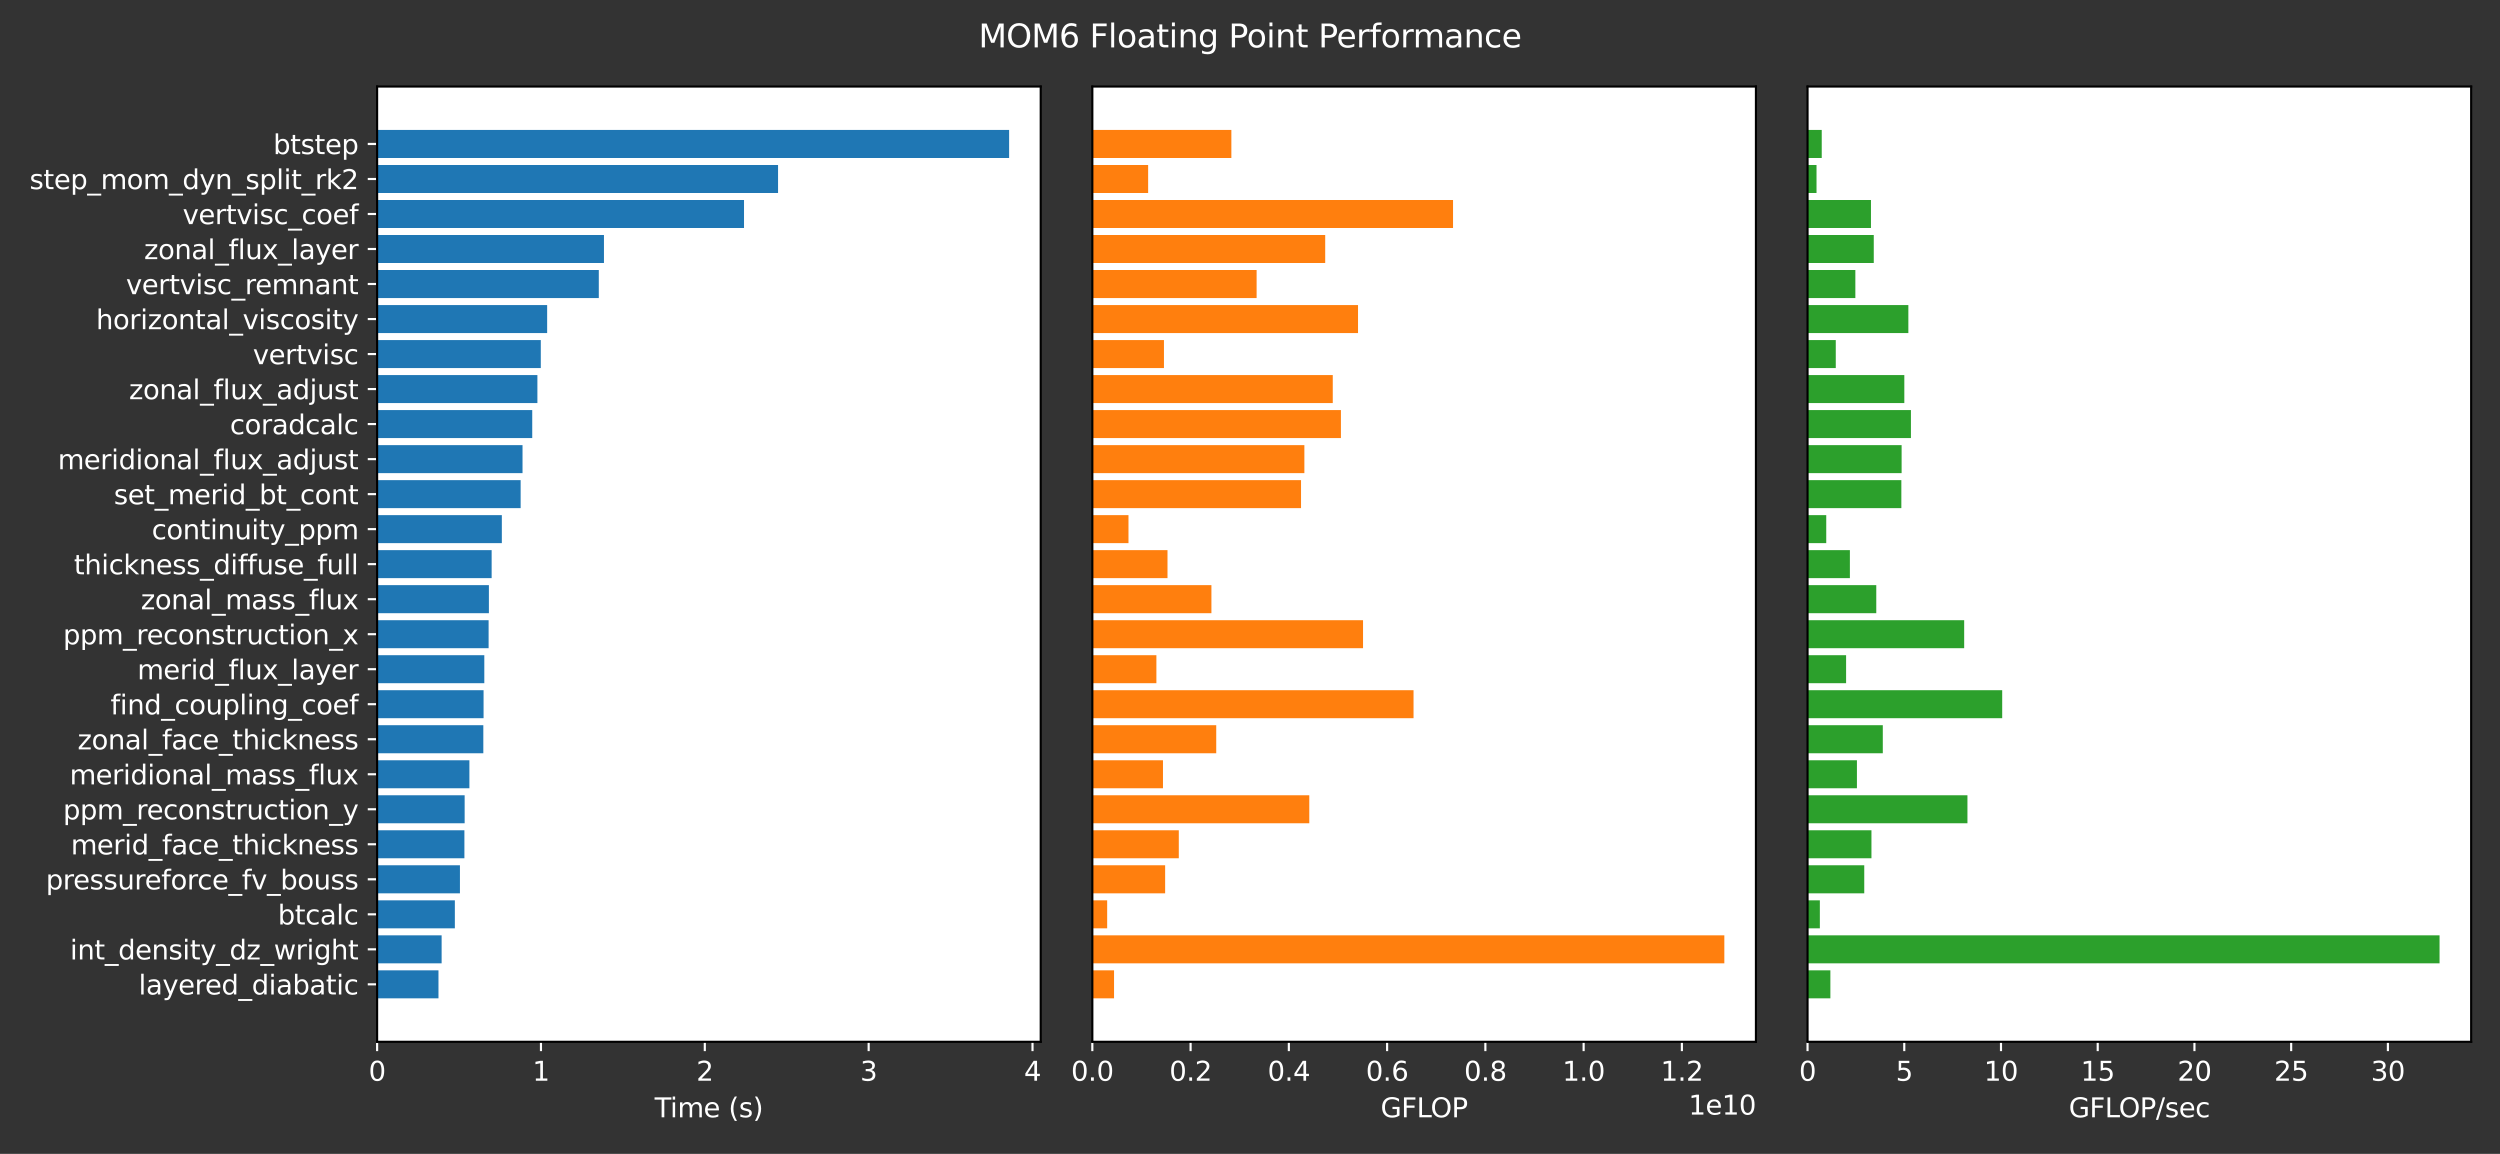 <?xml version="1.0" encoding="utf-8" standalone="no"?>
<!DOCTYPE svg PUBLIC "-//W3C//DTD SVG 1.1//EN"
  "http://www.w3.org/Graphics/SVG/1.1/DTD/svg11.dtd">
<svg xmlns:xlink="http://www.w3.org/1999/xlink" width="936pt" height="432pt" viewBox="0 0 936 432" xmlns="http://www.w3.org/2000/svg" version="1.1">
 <rect x="0" y="0" width="936" height="432" fill="#333333" stroke="none"/>
 <defs>
  <style type="text/css">*{stroke-linejoin: round; stroke-linecap: butt}</style>
 </defs>
 <g id="figure_1">
  <g id="patch_1">
   <path d="M 0 432 
L 936 432 
L 936 0 
L 0 0 
L 0 432 
z
" style="fill: none"/>
  </g>
  <g id="axes_1">
   <g id="patch_2">
    <path d="M 141.19 390.04 
L 389.647 390.04 
L 389.647 32.4 
L 141.19 32.4 
z
" style="fill: #ffffff"/>
   </g>
   <g id="patch_3">
    <path d="M 141.19 373.784 
L 164.164 373.784 
L 164.164 363.296 
L 141.19 363.296 
z
" clip-path="url(#p35f8904ab2)" style="fill: #1f77b4"/>
   </g>
   <g id="patch_4">
    <path d="M 141.19 360.674 
L 165.345 360.674 
L 165.345 350.186 
L 141.19 350.186 
z
" clip-path="url(#p35f8904ab2)" style="fill: #1f77b4"/>
   </g>
   <g id="patch_5">
    <path d="M 141.19 347.564 
L 170.298 347.564 
L 170.298 337.076 
L 141.19 337.076 
z
" clip-path="url(#p35f8904ab2)" style="fill: #1f77b4"/>
   </g>
   <g id="patch_6">
    <path d="M 141.19 334.454 
L 172.2 334.454 
L 172.2 323.966 
L 141.19 323.966 
z
" clip-path="url(#p35f8904ab2)" style="fill: #1f77b4"/>
   </g>
   <g id="patch_7">
    <path d="M 141.19 321.344 
L 173.872 321.344 
L 173.872 310.856 
L 141.19 310.856 
z
" clip-path="url(#p35f8904ab2)" style="fill: #1f77b4"/>
   </g>
   <g id="patch_8">
    <path d="M 141.19 308.234 
L 173.964 308.234 
L 173.964 297.746 
L 141.19 297.746 
z
" clip-path="url(#p35f8904ab2)" style="fill: #1f77b4"/>
   </g>
   <g id="patch_9">
    <path d="M 141.19 295.124 
L 175.743 295.124 
L 175.743 284.636 
L 141.19 284.636 
z
" clip-path="url(#p35f8904ab2)" style="fill: #1f77b4"/>
   </g>
   <g id="patch_10">
    <path d="M 141.19 282.014 
L 180.957 282.014 
L 180.957 271.526 
L 141.19 271.526 
z
" clip-path="url(#p35f8904ab2)" style="fill: #1f77b4"/>
   </g>
   <g id="patch_11">
    <path d="M 141.19 268.904 
L 181.049 268.904 
L 181.049 258.416 
L 141.19 258.416 
z
" clip-path="url(#p35f8904ab2)" style="fill: #1f77b4"/>
   </g>
   <g id="patch_12">
    <path d="M 141.19 255.794 
L 181.325 255.794 
L 181.325 245.306 
L 141.19 245.306 
z
" clip-path="url(#p35f8904ab2)" style="fill: #1f77b4"/>
   </g>
   <g id="patch_13">
    <path d="M 141.19 242.684 
L 182.936 242.684 
L 182.936 232.196 
L 141.19 232.196 
z
" clip-path="url(#p35f8904ab2)" style="fill: #1f77b4"/>
   </g>
   <g id="patch_14">
    <path d="M 141.19 229.574 
L 183.043 229.574 
L 183.043 219.086 
L 141.19 219.086 
z
" clip-path="url(#p35f8904ab2)" style="fill: #1f77b4"/>
   </g>
   <g id="patch_15">
    <path d="M 141.19 216.464 
L 184.071 216.464 
L 184.071 205.976 
L 141.19 205.976 
z
" clip-path="url(#p35f8904ab2)" style="fill: #1f77b4"/>
   </g>
   <g id="patch_16">
    <path d="M 141.19 203.354 
L 187.889 203.354 
L 187.889 192.866 
L 141.19 192.866 
z
" clip-path="url(#p35f8904ab2)" style="fill: #1f77b4"/>
   </g>
   <g id="patch_17">
    <path d="M 141.19 190.244 
L 194.929 190.244 
L 194.929 179.756 
L 141.19 179.756 
z
" clip-path="url(#p35f8904ab2)" style="fill: #1f77b4"/>
   </g>
   <g id="patch_18">
    <path d="M 141.19 177.134 
L 195.634 177.134 
L 195.634 166.646 
L 141.19 166.646 
z
" clip-path="url(#p35f8904ab2)" style="fill: #1f77b4"/>
   </g>
   <g id="patch_19">
    <path d="M 141.19 164.024 
L 199.269 164.024 
L 199.269 153.536 
L 141.19 153.536 
z
" clip-path="url(#p35f8904ab2)" style="fill: #1f77b4"/>
   </g>
   <g id="patch_20">
    <path d="M 141.19 150.914 
L 201.201 150.914 
L 201.201 140.426 
L 141.19 140.426 
z
" clip-path="url(#p35f8904ab2)" style="fill: #1f77b4"/>
   </g>
   <g id="patch_21">
    <path d="M 141.19 137.804 
L 202.474 137.804 
L 202.474 127.316 
L 141.19 127.316 
z
" clip-path="url(#p35f8904ab2)" style="fill: #1f77b4"/>
   </g>
   <g id="patch_22">
    <path d="M 141.19 124.694 
L 204.851 124.694 
L 204.851 114.206 
L 141.19 114.206 
z
" clip-path="url(#p35f8904ab2)" style="fill: #1f77b4"/>
   </g>
   <g id="patch_23">
    <path d="M 141.19 111.584 
L 224.191 111.584 
L 224.191 101.096 
L 141.19 101.096 
z
" clip-path="url(#p35f8904ab2)" style="fill: #1f77b4"/>
   </g>
   <g id="patch_24">
    <path d="M 141.19 98.474 
L 226.123 98.474 
L 226.123 87.986 
L 141.19 87.986 
z
" clip-path="url(#p35f8904ab2)" style="fill: #1f77b4"/>
   </g>
   <g id="patch_25">
    <path d="M 141.19 85.364 
L 278.558 85.364 
L 278.558 74.876 
L 141.19 74.876 
z
" clip-path="url(#p35f8904ab2)" style="fill: #1f77b4"/>
   </g>
   <g id="patch_26">
    <path d="M 141.19 72.254 
L 291.303 72.254 
L 291.303 61.766 
L 141.19 61.766 
z
" clip-path="url(#p35f8904ab2)" style="fill: #1f77b4"/>
   </g>
   <g id="patch_27">
    <path d="M 141.19 59.144 
L 377.815 59.144 
L 377.815 48.656 
L 141.19 48.656 
z
" clip-path="url(#p35f8904ab2)" style="fill: #1f77b4"/>
   </g>
   <g id="matplotlib.axis_1">
    <g id="xtick_1">
     <g id="line2d_1">
      <defs>
       <path id="mdf30d580f9" d="M 0 0 
L 0 3.5 
" style="stroke: #ffffff; stroke-width: 0.8"/>
      </defs>
      <g>
       <use xlink:href="#mdf30d580f9" x="141.19" y="390.04" style="fill: #ffffff; stroke: #ffffff; stroke-width: 0.8"/>
      </g>
     </g>
     <g id="text_1">
      <!-- 0 -->
      <g style="fill: #ffffff" transform="translate(138.009 404.638) scale(0.1 -0.1)">
       <defs>
        <path id="DejaVuSans-30" d="M 2034 4250 
Q 1547 4250 1301 3770 
Q 1056 3291 1056 2328 
Q 1056 1369 1301 889 
Q 1547 409 2034 409 
Q 2525 409 2770 889 
Q 3016 1369 3016 2328 
Q 3016 3291 2770 3770 
Q 2525 4250 2034 4250 
z
M 2034 4750 
Q 2819 4750 3233 4129 
Q 3647 3509 3647 2328 
Q 3647 1150 3233 529 
Q 2819 -91 2034 -91 
Q 1250 -91 836 529 
Q 422 1150 422 2328 
Q 422 3509 836 4129 
Q 1250 4750 2034 4750 
z
" transform="scale(0.016)"/>
       </defs>
       <use xlink:href="#DejaVuSans-30"/>
      </g>
     </g>
    </g>
    <g id="xtick_2">
     <g id="line2d_2">
      <g>
       <use xlink:href="#mdf30d580f9" x="202.536" y="390.04" style="fill: #ffffff; stroke: #ffffff; stroke-width: 0.8"/>
      </g>
     </g>
     <g id="text_2">
      <!-- 1 -->
      <g style="fill: #ffffff" transform="translate(199.354 404.638) scale(0.1 -0.1)">
       <defs>
        <path id="DejaVuSans-31" d="M 794 531 
L 1825 531 
L 1825 4091 
L 703 3866 
L 703 4441 
L 1819 4666 
L 2450 4666 
L 2450 531 
L 3481 531 
L 3481 0 
L 794 0 
L 794 531 
z
" transform="scale(0.016)"/>
       </defs>
       <use xlink:href="#DejaVuSans-31"/>
      </g>
     </g>
    </g>
    <g id="xtick_3">
     <g id="line2d_3">
      <g>
       <use xlink:href="#mdf30d580f9" x="263.881" y="390.04" style="fill: #ffffff; stroke: #ffffff; stroke-width: 0.8"/>
      </g>
     </g>
     <g id="text_3">
      <!-- 2 -->
      <g style="fill: #ffffff" transform="translate(260.7 404.638) scale(0.1 -0.1)">
       <defs>
        <path id="DejaVuSans-32" d="M 1228 531 
L 3431 531 
L 3431 0 
L 469 0 
L 469 531 
Q 828 903 1448 1529 
Q 2069 2156 2228 2338 
Q 2531 2678 2651 2914 
Q 2772 3150 2772 3378 
Q 2772 3750 2511 3984 
Q 2250 4219 1831 4219 
Q 1534 4219 1204 4116 
Q 875 4013 500 3803 
L 500 4441 
Q 881 4594 1212 4672 
Q 1544 4750 1819 4750 
Q 2544 4750 2975 4387 
Q 3406 4025 3406 3419 
Q 3406 3131 3298 2873 
Q 3191 2616 2906 2266 
Q 2828 2175 2409 1742 
Q 1991 1309 1228 531 
z
" transform="scale(0.016)"/>
       </defs>
       <use xlink:href="#DejaVuSans-32"/>
      </g>
     </g>
    </g>
    <g id="xtick_4">
     <g id="line2d_4">
      <g>
       <use xlink:href="#mdf30d580f9" x="325.227" y="390.04" style="fill: #ffffff; stroke: #ffffff; stroke-width: 0.8"/>
      </g>
     </g>
     <g id="text_4">
      <!-- 3 -->
      <g style="fill: #ffffff" transform="translate(322.046 404.638) scale(0.1 -0.1)">
       <defs>
        <path id="DejaVuSans-33" d="M 2597 2516 
Q 3050 2419 3304 2112 
Q 3559 1806 3559 1356 
Q 3559 666 3084 287 
Q 2609 -91 1734 -91 
Q 1441 -91 1130 -33 
Q 819 25 488 141 
L 488 750 
Q 750 597 1062 519 
Q 1375 441 1716 441 
Q 2309 441 2620 675 
Q 2931 909 2931 1356 
Q 2931 1769 2642 2001 
Q 2353 2234 1838 2234 
L 1294 2234 
L 1294 2753 
L 1863 2753 
Q 2328 2753 2575 2939 
Q 2822 3125 2822 3475 
Q 2822 3834 2567 4026 
Q 2313 4219 1838 4219 
Q 1578 4219 1281 4162 
Q 984 4106 628 3988 
L 628 4550 
Q 988 4650 1302 4700 
Q 1616 4750 1894 4750 
Q 2613 4750 3031 4423 
Q 3450 4097 3450 3541 
Q 3450 3153 3228 2886 
Q 3006 2619 2597 2516 
z
" transform="scale(0.016)"/>
       </defs>
       <use xlink:href="#DejaVuSans-33"/>
      </g>
     </g>
    </g>
    <g id="xtick_5">
     <g id="line2d_5">
      <g>
       <use xlink:href="#mdf30d580f9" x="386.572" y="390.04" style="fill: #ffffff; stroke: #ffffff; stroke-width: 0.8"/>
      </g>
     </g>
     <g id="text_5">
      <!-- 4 -->
      <g style="fill: #ffffff" transform="translate(383.391 404.638) scale(0.1 -0.1)">
       <defs>
        <path id="DejaVuSans-34" d="M 2419 4116 
L 825 1625 
L 2419 1625 
L 2419 4116 
z
M 2253 4666 
L 3047 4666 
L 3047 1625 
L 3713 1625 
L 3713 1100 
L 3047 1100 
L 3047 0 
L 2419 0 
L 2419 1100 
L 313 1100 
L 313 1709 
L 2253 4666 
z
" transform="scale(0.016)"/>
       </defs>
       <use xlink:href="#DejaVuSans-34"/>
      </g>
     </g>
    </g>
    <g id="text_6">
     <!-- Time (s) -->
     <g style="fill: #ffffff" transform="translate(245.089 418.317) scale(0.1 -0.1)">
      <defs>
       <path id="DejaVuSans-54" d="M -19 4666 
L 3928 4666 
L 3928 4134 
L 2272 4134 
L 2272 0 
L 1638 0 
L 1638 4134 
L -19 4134 
L -19 4666 
z
" transform="scale(0.016)"/>
       <path id="DejaVuSans-69" d="M 603 3500 
L 1178 3500 
L 1178 0 
L 603 0 
L 603 3500 
z
M 603 4863 
L 1178 4863 
L 1178 4134 
L 603 4134 
L 603 4863 
z
" transform="scale(0.016)"/>
       <path id="DejaVuSans-6d" d="M 3328 2828 
Q 3544 3216 3844 3400 
Q 4144 3584 4550 3584 
Q 5097 3584 5394 3201 
Q 5691 2819 5691 2113 
L 5691 0 
L 5113 0 
L 5113 2094 
Q 5113 2597 4934 2840 
Q 4756 3084 4391 3084 
Q 3944 3084 3684 2787 
Q 3425 2491 3425 1978 
L 3425 0 
L 2847 0 
L 2847 2094 
Q 2847 2600 2669 2842 
Q 2491 3084 2119 3084 
Q 1678 3084 1418 2786 
Q 1159 2488 1159 1978 
L 1159 0 
L 581 0 
L 581 3500 
L 1159 3500 
L 1159 2956 
Q 1356 3278 1631 3431 
Q 1906 3584 2284 3584 
Q 2666 3584 2933 3390 
Q 3200 3197 3328 2828 
z
" transform="scale(0.016)"/>
       <path id="DejaVuSans-65" d="M 3597 1894 
L 3597 1613 
L 953 1613 
Q 991 1019 1311 708 
Q 1631 397 2203 397 
Q 2534 397 2845 478 
Q 3156 559 3463 722 
L 3463 178 
Q 3153 47 2828 -22 
Q 2503 -91 2169 -91 
Q 1331 -91 842 396 
Q 353 884 353 1716 
Q 353 2575 817 3079 
Q 1281 3584 2069 3584 
Q 2775 3584 3186 3129 
Q 3597 2675 3597 1894 
z
M 3022 2063 
Q 3016 2534 2758 2815 
Q 2500 3097 2075 3097 
Q 1594 3097 1305 2825 
Q 1016 2553 972 2059 
L 3022 2063 
z
" transform="scale(0.016)"/>
       <path id="DejaVuSans-20" transform="scale(0.016)"/>
       <path id="DejaVuSans-28" d="M 1984 4856 
Q 1566 4138 1362 3434 
Q 1159 2731 1159 2009 
Q 1159 1288 1364 580 
Q 1569 -128 1984 -844 
L 1484 -844 
Q 1016 -109 783 600 
Q 550 1309 550 2009 
Q 550 2706 781 3412 
Q 1013 4119 1484 4856 
L 1984 4856 
z
" transform="scale(0.016)"/>
       <path id="DejaVuSans-73" d="M 2834 3397 
L 2834 2853 
Q 2591 2978 2328 3040 
Q 2066 3103 1784 3103 
Q 1356 3103 1142 2972 
Q 928 2841 928 2578 
Q 928 2378 1081 2264 
Q 1234 2150 1697 2047 
L 1894 2003 
Q 2506 1872 2764 1633 
Q 3022 1394 3022 966 
Q 3022 478 2636 193 
Q 2250 -91 1575 -91 
Q 1294 -91 989 -36 
Q 684 19 347 128 
L 347 722 
Q 666 556 975 473 
Q 1284 391 1588 391 
Q 1994 391 2212 530 
Q 2431 669 2431 922 
Q 2431 1156 2273 1281 
Q 2116 1406 1581 1522 
L 1381 1569 
Q 847 1681 609 1914 
Q 372 2147 372 2553 
Q 372 3047 722 3315 
Q 1072 3584 1716 3584 
Q 2034 3584 2315 3537 
Q 2597 3491 2834 3397 
z
" transform="scale(0.016)"/>
       <path id="DejaVuSans-29" d="M 513 4856 
L 1013 4856 
Q 1481 4119 1714 3412 
Q 1947 2706 1947 2009 
Q 1947 1309 1714 600 
Q 1481 -109 1013 -844 
L 513 -844 
Q 928 -128 1133 580 
Q 1338 1288 1338 2009 
Q 1338 2731 1133 3434 
Q 928 4138 513 4856 
z
" transform="scale(0.016)"/>
      </defs>
      <use xlink:href="#DejaVuSans-54"/>
      <use xlink:href="#DejaVuSans-69" x="57.959"/>
      <use xlink:href="#DejaVuSans-6d" x="85.742"/>
      <use xlink:href="#DejaVuSans-65" x="183.154"/>
      <use xlink:href="#DejaVuSans-20" x="244.678"/>
      <use xlink:href="#DejaVuSans-28" x="276.465"/>
      <use xlink:href="#DejaVuSans-73" x="315.479"/>
      <use xlink:href="#DejaVuSans-29" x="367.578"/>
     </g>
    </g>
   </g>
   <g id="matplotlib.axis_2">
    <g id="ytick_1">
     <g id="line2d_6">
      <defs>
       <path id="mc043533b55" d="M 0 0 
L -3.5 0 
" style="stroke: #ffffff; stroke-width: 0.8"/>
      </defs>
      <g>
       <use xlink:href="#mc043533b55" x="141.19" y="368.54" style="fill: #ffffff; stroke: #ffffff; stroke-width: 0.8"/>
      </g>
     </g>
     <g id="text_7">
      <!-- layered_diabatic -->
      <g style="fill: #ffffff" transform="translate(51.896 372.339) scale(0.1 -0.1)">
       <defs>
        <path id="DejaVuSans-6c" d="M 603 4863 
L 1178 4863 
L 1178 0 
L 603 0 
L 603 4863 
z
" transform="scale(0.016)"/>
        <path id="DejaVuSans-61" d="M 2194 1759 
Q 1497 1759 1228 1600 
Q 959 1441 959 1056 
Q 959 750 1161 570 
Q 1363 391 1709 391 
Q 2188 391 2477 730 
Q 2766 1069 2766 1631 
L 2766 1759 
L 2194 1759 
z
M 3341 1997 
L 3341 0 
L 2766 0 
L 2766 531 
Q 2569 213 2275 61 
Q 1981 -91 1556 -91 
Q 1019 -91 701 211 
Q 384 513 384 1019 
Q 384 1609 779 1909 
Q 1175 2209 1959 2209 
L 2766 2209 
L 2766 2266 
Q 2766 2663 2505 2880 
Q 2244 3097 1772 3097 
Q 1472 3097 1187 3025 
Q 903 2953 641 2809 
L 641 3341 
Q 956 3463 1253 3523 
Q 1550 3584 1831 3584 
Q 2591 3584 2966 3190 
Q 3341 2797 3341 1997 
z
" transform="scale(0.016)"/>
        <path id="DejaVuSans-79" d="M 2059 -325 
Q 1816 -950 1584 -1140 
Q 1353 -1331 966 -1331 
L 506 -1331 
L 506 -850 
L 844 -850 
Q 1081 -850 1212 -737 
Q 1344 -625 1503 -206 
L 1606 56 
L 191 3500 
L 800 3500 
L 1894 763 
L 2988 3500 
L 3597 3500 
L 2059 -325 
z
" transform="scale(0.016)"/>
        <path id="DejaVuSans-72" d="M 2631 2963 
Q 2534 3019 2420 3045 
Q 2306 3072 2169 3072 
Q 1681 3072 1420 2755 
Q 1159 2438 1159 1844 
L 1159 0 
L 581 0 
L 581 3500 
L 1159 3500 
L 1159 2956 
Q 1341 3275 1631 3429 
Q 1922 3584 2338 3584 
Q 2397 3584 2469 3576 
Q 2541 3569 2628 3553 
L 2631 2963 
z
" transform="scale(0.016)"/>
        <path id="DejaVuSans-64" d="M 2906 2969 
L 2906 4863 
L 3481 4863 
L 3481 0 
L 2906 0 
L 2906 525 
Q 2725 213 2448 61 
Q 2172 -91 1784 -91 
Q 1150 -91 751 415 
Q 353 922 353 1747 
Q 353 2572 751 3078 
Q 1150 3584 1784 3584 
Q 2172 3584 2448 3432 
Q 2725 3281 2906 2969 
z
M 947 1747 
Q 947 1113 1208 752 
Q 1469 391 1925 391 
Q 2381 391 2643 752 
Q 2906 1113 2906 1747 
Q 2906 2381 2643 2742 
Q 2381 3103 1925 3103 
Q 1469 3103 1208 2742 
Q 947 2381 947 1747 
z
" transform="scale(0.016)"/>
        <path id="DejaVuSans-5f" d="M 3263 -1063 
L 3263 -1509 
L -63 -1509 
L -63 -1063 
L 3263 -1063 
z
" transform="scale(0.016)"/>
        <path id="DejaVuSans-62" d="M 3116 1747 
Q 3116 2381 2855 2742 
Q 2594 3103 2138 3103 
Q 1681 3103 1420 2742 
Q 1159 2381 1159 1747 
Q 1159 1113 1420 752 
Q 1681 391 2138 391 
Q 2594 391 2855 752 
Q 3116 1113 3116 1747 
z
M 1159 2969 
Q 1341 3281 1617 3432 
Q 1894 3584 2278 3584 
Q 2916 3584 3314 3078 
Q 3713 2572 3713 1747 
Q 3713 922 3314 415 
Q 2916 -91 2278 -91 
Q 1894 -91 1617 61 
Q 1341 213 1159 525 
L 1159 0 
L 581 0 
L 581 4863 
L 1159 4863 
L 1159 2969 
z
" transform="scale(0.016)"/>
        <path id="DejaVuSans-74" d="M 1172 4494 
L 1172 3500 
L 2356 3500 
L 2356 3053 
L 1172 3053 
L 1172 1153 
Q 1172 725 1289 603 
Q 1406 481 1766 481 
L 2356 481 
L 2356 0 
L 1766 0 
Q 1100 0 847 248 
Q 594 497 594 1153 
L 594 3053 
L 172 3053 
L 172 3500 
L 594 3500 
L 594 4494 
L 1172 4494 
z
" transform="scale(0.016)"/>
        <path id="DejaVuSans-63" d="M 3122 3366 
L 3122 2828 
Q 2878 2963 2633 3030 
Q 2388 3097 2138 3097 
Q 1578 3097 1268 2742 
Q 959 2388 959 1747 
Q 959 1106 1268 751 
Q 1578 397 2138 397 
Q 2388 397 2633 464 
Q 2878 531 3122 666 
L 3122 134 
Q 2881 22 2623 -34 
Q 2366 -91 2075 -91 
Q 1284 -91 818 406 
Q 353 903 353 1747 
Q 353 2603 823 3093 
Q 1294 3584 2113 3584 
Q 2378 3584 2631 3529 
Q 2884 3475 3122 3366 
z
" transform="scale(0.016)"/>
       </defs>
       <use xlink:href="#DejaVuSans-6c"/>
       <use xlink:href="#DejaVuSans-61" x="27.783"/>
       <use xlink:href="#DejaVuSans-79" x="89.062"/>
       <use xlink:href="#DejaVuSans-65" x="148.242"/>
       <use xlink:href="#DejaVuSans-72" x="209.766"/>
       <use xlink:href="#DejaVuSans-65" x="248.629"/>
       <use xlink:href="#DejaVuSans-64" x="310.152"/>
       <use xlink:href="#DejaVuSans-5f" x="373.629"/>
       <use xlink:href="#DejaVuSans-64" x="423.629"/>
       <use xlink:href="#DejaVuSans-69" x="487.105"/>
       <use xlink:href="#DejaVuSans-61" x="514.889"/>
       <use xlink:href="#DejaVuSans-62" x="576.168"/>
       <use xlink:href="#DejaVuSans-61" x="639.645"/>
       <use xlink:href="#DejaVuSans-74" x="700.924"/>
       <use xlink:href="#DejaVuSans-69" x="740.133"/>
       <use xlink:href="#DejaVuSans-63" x="767.916"/>
      </g>
     </g>
    </g>
    <g id="ytick_2">
     <g id="line2d_7">
      <g>
       <use xlink:href="#mc043533b55" x="141.19" y="355.43" style="fill: #ffffff; stroke: #ffffff; stroke-width: 0.8"/>
      </g>
     </g>
     <g id="text_8">
      <!-- int_density_dz_wright -->
      <g style="fill: #ffffff" transform="translate(26.218 359.229) scale(0.1 -0.1)">
       <defs>
        <path id="DejaVuSans-6e" d="M 3513 2113 
L 3513 0 
L 2938 0 
L 2938 2094 
Q 2938 2591 2744 2837 
Q 2550 3084 2163 3084 
Q 1697 3084 1428 2787 
Q 1159 2491 1159 1978 
L 1159 0 
L 581 0 
L 581 3500 
L 1159 3500 
L 1159 2956 
Q 1366 3272 1645 3428 
Q 1925 3584 2291 3584 
Q 2894 3584 3203 3211 
Q 3513 2838 3513 2113 
z
" transform="scale(0.016)"/>
        <path id="DejaVuSans-7a" d="M 353 3500 
L 3084 3500 
L 3084 2975 
L 922 459 
L 3084 459 
L 3084 0 
L 275 0 
L 275 525 
L 2438 3041 
L 353 3041 
L 353 3500 
z
" transform="scale(0.016)"/>
        <path id="DejaVuSans-77" d="M 269 3500 
L 844 3500 
L 1563 769 
L 2278 3500 
L 2956 3500 
L 3675 769 
L 4391 3500 
L 4966 3500 
L 4050 0 
L 3372 0 
L 2619 2869 
L 1863 0 
L 1184 0 
L 269 3500 
z
" transform="scale(0.016)"/>
        <path id="DejaVuSans-67" d="M 2906 1791 
Q 2906 2416 2648 2759 
Q 2391 3103 1925 3103 
Q 1463 3103 1205 2759 
Q 947 2416 947 1791 
Q 947 1169 1205 825 
Q 1463 481 1925 481 
Q 2391 481 2648 825 
Q 2906 1169 2906 1791 
z
M 3481 434 
Q 3481 -459 3084 -895 
Q 2688 -1331 1869 -1331 
Q 1566 -1331 1297 -1286 
Q 1028 -1241 775 -1147 
L 775 -588 
Q 1028 -725 1275 -790 
Q 1522 -856 1778 -856 
Q 2344 -856 2625 -561 
Q 2906 -266 2906 331 
L 2906 616 
Q 2728 306 2450 153 
Q 2172 0 1784 0 
Q 1141 0 747 490 
Q 353 981 353 1791 
Q 353 2603 747 3093 
Q 1141 3584 1784 3584 
Q 2172 3584 2450 3431 
Q 2728 3278 2906 2969 
L 2906 3500 
L 3481 3500 
L 3481 434 
z
" transform="scale(0.016)"/>
        <path id="DejaVuSans-68" d="M 3513 2113 
L 3513 0 
L 2938 0 
L 2938 2094 
Q 2938 2591 2744 2837 
Q 2550 3084 2163 3084 
Q 1697 3084 1428 2787 
Q 1159 2491 1159 1978 
L 1159 0 
L 581 0 
L 581 4863 
L 1159 4863 
L 1159 2956 
Q 1366 3272 1645 3428 
Q 1925 3584 2291 3584 
Q 2894 3584 3203 3211 
Q 3513 2838 3513 2113 
z
" transform="scale(0.016)"/>
       </defs>
       <use xlink:href="#DejaVuSans-69"/>
       <use xlink:href="#DejaVuSans-6e" x="27.783"/>
       <use xlink:href="#DejaVuSans-74" x="91.162"/>
       <use xlink:href="#DejaVuSans-5f" x="130.371"/>
       <use xlink:href="#DejaVuSans-64" x="180.371"/>
       <use xlink:href="#DejaVuSans-65" x="243.848"/>
       <use xlink:href="#DejaVuSans-6e" x="305.371"/>
       <use xlink:href="#DejaVuSans-73" x="368.75"/>
       <use xlink:href="#DejaVuSans-69" x="420.85"/>
       <use xlink:href="#DejaVuSans-74" x="448.633"/>
       <use xlink:href="#DejaVuSans-79" x="487.842"/>
       <use xlink:href="#DejaVuSans-5f" x="547.021"/>
       <use xlink:href="#DejaVuSans-64" x="597.021"/>
       <use xlink:href="#DejaVuSans-7a" x="660.498"/>
       <use xlink:href="#DejaVuSans-5f" x="712.988"/>
       <use xlink:href="#DejaVuSans-77" x="762.988"/>
       <use xlink:href="#DejaVuSans-72" x="844.775"/>
       <use xlink:href="#DejaVuSans-69" x="885.889"/>
       <use xlink:href="#DejaVuSans-67" x="913.672"/>
       <use xlink:href="#DejaVuSans-68" x="977.148"/>
       <use xlink:href="#DejaVuSans-74" x="1040.527"/>
      </g>
     </g>
    </g>
    <g id="ytick_3">
     <g id="line2d_8">
      <g>
       <use xlink:href="#mc043533b55" x="141.19" y="342.32" style="fill: #ffffff; stroke: #ffffff; stroke-width: 0.8"/>
      </g>
     </g>
     <g id="text_9">
      <!-- btcalc -->
      <g style="fill: #ffffff" transform="translate(104.018 346.119) scale(0.1 -0.1)">
       <use xlink:href="#DejaVuSans-62"/>
       <use xlink:href="#DejaVuSans-74" x="63.477"/>
       <use xlink:href="#DejaVuSans-63" x="102.686"/>
       <use xlink:href="#DejaVuSans-61" x="157.666"/>
       <use xlink:href="#DejaVuSans-6c" x="218.945"/>
       <use xlink:href="#DejaVuSans-63" x="246.729"/>
      </g>
     </g>
    </g>
    <g id="ytick_4">
     <g id="line2d_9">
      <g>
       <use xlink:href="#mc043533b55" x="141.19" y="329.21" style="fill: #ffffff; stroke: #ffffff; stroke-width: 0.8"/>
      </g>
     </g>
     <g id="text_10">
      <!-- pressureforce_fv_bouss -->
      <g style="fill: #ffffff" transform="translate(17.168 333.009) scale(0.1 -0.1)">
       <defs>
        <path id="DejaVuSans-70" d="M 1159 525 
L 1159 -1331 
L 581 -1331 
L 581 3500 
L 1159 3500 
L 1159 2969 
Q 1341 3281 1617 3432 
Q 1894 3584 2278 3584 
Q 2916 3584 3314 3078 
Q 3713 2572 3713 1747 
Q 3713 922 3314 415 
Q 2916 -91 2278 -91 
Q 1894 -91 1617 61 
Q 1341 213 1159 525 
z
M 3116 1747 
Q 3116 2381 2855 2742 
Q 2594 3103 2138 3103 
Q 1681 3103 1420 2742 
Q 1159 2381 1159 1747 
Q 1159 1113 1420 752 
Q 1681 391 2138 391 
Q 2594 391 2855 752 
Q 3116 1113 3116 1747 
z
" transform="scale(0.016)"/>
        <path id="DejaVuSans-75" d="M 544 1381 
L 544 3500 
L 1119 3500 
L 1119 1403 
Q 1119 906 1312 657 
Q 1506 409 1894 409 
Q 2359 409 2629 706 
Q 2900 1003 2900 1516 
L 2900 3500 
L 3475 3500 
L 3475 0 
L 2900 0 
L 2900 538 
Q 2691 219 2414 64 
Q 2138 -91 1772 -91 
Q 1169 -91 856 284 
Q 544 659 544 1381 
z
M 1991 3584 
L 1991 3584 
z
" transform="scale(0.016)"/>
        <path id="DejaVuSans-66" d="M 2375 4863 
L 2375 4384 
L 1825 4384 
Q 1516 4384 1395 4259 
Q 1275 4134 1275 3809 
L 1275 3500 
L 2222 3500 
L 2222 3053 
L 1275 3053 
L 1275 0 
L 697 0 
L 697 3053 
L 147 3053 
L 147 3500 
L 697 3500 
L 697 3744 
Q 697 4328 969 4595 
Q 1241 4863 1831 4863 
L 2375 4863 
z
" transform="scale(0.016)"/>
        <path id="DejaVuSans-6f" d="M 1959 3097 
Q 1497 3097 1228 2736 
Q 959 2375 959 1747 
Q 959 1119 1226 758 
Q 1494 397 1959 397 
Q 2419 397 2687 759 
Q 2956 1122 2956 1747 
Q 2956 2369 2687 2733 
Q 2419 3097 1959 3097 
z
M 1959 3584 
Q 2709 3584 3137 3096 
Q 3566 2609 3566 1747 
Q 3566 888 3137 398 
Q 2709 -91 1959 -91 
Q 1206 -91 779 398 
Q 353 888 353 1747 
Q 353 2609 779 3096 
Q 1206 3584 1959 3584 
z
" transform="scale(0.016)"/>
        <path id="DejaVuSans-76" d="M 191 3500 
L 800 3500 
L 1894 563 
L 2988 3500 
L 3597 3500 
L 2284 0 
L 1503 0 
L 191 3500 
z
" transform="scale(0.016)"/>
       </defs>
       <use xlink:href="#DejaVuSans-70"/>
       <use xlink:href="#DejaVuSans-72" x="63.477"/>
       <use xlink:href="#DejaVuSans-65" x="102.34"/>
       <use xlink:href="#DejaVuSans-73" x="163.863"/>
       <use xlink:href="#DejaVuSans-73" x="215.963"/>
       <use xlink:href="#DejaVuSans-75" x="268.062"/>
       <use xlink:href="#DejaVuSans-72" x="331.441"/>
       <use xlink:href="#DejaVuSans-65" x="370.305"/>
       <use xlink:href="#DejaVuSans-66" x="431.828"/>
       <use xlink:href="#DejaVuSans-6f" x="467.033"/>
       <use xlink:href="#DejaVuSans-72" x="528.215"/>
       <use xlink:href="#DejaVuSans-63" x="567.078"/>
       <use xlink:href="#DejaVuSans-65" x="622.059"/>
       <use xlink:href="#DejaVuSans-5f" x="683.582"/>
       <use xlink:href="#DejaVuSans-66" x="733.582"/>
       <use xlink:href="#DejaVuSans-76" x="768.787"/>
       <use xlink:href="#DejaVuSans-5f" x="827.967"/>
       <use xlink:href="#DejaVuSans-62" x="877.967"/>
       <use xlink:href="#DejaVuSans-6f" x="941.443"/>
       <use xlink:href="#DejaVuSans-75" x="1002.625"/>
       <use xlink:href="#DejaVuSans-73" x="1066.004"/>
       <use xlink:href="#DejaVuSans-73" x="1118.104"/>
      </g>
     </g>
    </g>
    <g id="ytick_5">
     <g id="line2d_10">
      <g>
       <use xlink:href="#mc043533b55" x="141.19" y="316.1" style="fill: #ffffff; stroke: #ffffff; stroke-width: 0.8"/>
      </g>
     </g>
     <g id="text_11">
      <!-- merid_face_thickness -->
      <g style="fill: #ffffff" transform="translate(26.524 319.899) scale(0.1 -0.1)">
       <defs>
        <path id="DejaVuSans-6b" d="M 581 4863 
L 1159 4863 
L 1159 1991 
L 2875 3500 
L 3609 3500 
L 1753 1863 
L 3688 0 
L 2938 0 
L 1159 1709 
L 1159 0 
L 581 0 
L 581 4863 
z
" transform="scale(0.016)"/>
       </defs>
       <use xlink:href="#DejaVuSans-6d"/>
       <use xlink:href="#DejaVuSans-65" x="97.412"/>
       <use xlink:href="#DejaVuSans-72" x="158.936"/>
       <use xlink:href="#DejaVuSans-69" x="200.049"/>
       <use xlink:href="#DejaVuSans-64" x="227.832"/>
       <use xlink:href="#DejaVuSans-5f" x="291.309"/>
       <use xlink:href="#DejaVuSans-66" x="341.309"/>
       <use xlink:href="#DejaVuSans-61" x="376.514"/>
       <use xlink:href="#DejaVuSans-63" x="437.793"/>
       <use xlink:href="#DejaVuSans-65" x="492.773"/>
       <use xlink:href="#DejaVuSans-5f" x="554.297"/>
       <use xlink:href="#DejaVuSans-74" x="604.297"/>
       <use xlink:href="#DejaVuSans-68" x="643.506"/>
       <use xlink:href="#DejaVuSans-69" x="706.885"/>
       <use xlink:href="#DejaVuSans-63" x="734.668"/>
       <use xlink:href="#DejaVuSans-6b" x="789.648"/>
       <use xlink:href="#DejaVuSans-6e" x="847.559"/>
       <use xlink:href="#DejaVuSans-65" x="910.938"/>
       <use xlink:href="#DejaVuSans-73" x="972.461"/>
       <use xlink:href="#DejaVuSans-73" x="1024.561"/>
      </g>
     </g>
    </g>
    <g id="ytick_6">
     <g id="line2d_11">
      <g>
       <use xlink:href="#mc043533b55" x="141.19" y="302.99" style="fill: #ffffff; stroke: #ffffff; stroke-width: 0.8"/>
      </g>
     </g>
     <g id="text_12">
      <!-- ppm_reconstruction_y -->
      <g style="fill: #ffffff" transform="translate(23.609 306.789) scale(0.1 -0.1)">
       <use xlink:href="#DejaVuSans-70"/>
       <use xlink:href="#DejaVuSans-70" x="63.477"/>
       <use xlink:href="#DejaVuSans-6d" x="126.953"/>
       <use xlink:href="#DejaVuSans-5f" x="224.365"/>
       <use xlink:href="#DejaVuSans-72" x="274.365"/>
       <use xlink:href="#DejaVuSans-65" x="313.229"/>
       <use xlink:href="#DejaVuSans-63" x="374.752"/>
       <use xlink:href="#DejaVuSans-6f" x="429.732"/>
       <use xlink:href="#DejaVuSans-6e" x="490.914"/>
       <use xlink:href="#DejaVuSans-73" x="554.293"/>
       <use xlink:href="#DejaVuSans-74" x="606.393"/>
       <use xlink:href="#DejaVuSans-72" x="645.602"/>
       <use xlink:href="#DejaVuSans-75" x="686.715"/>
       <use xlink:href="#DejaVuSans-63" x="750.094"/>
       <use xlink:href="#DejaVuSans-74" x="805.074"/>
       <use xlink:href="#DejaVuSans-69" x="844.283"/>
       <use xlink:href="#DejaVuSans-6f" x="872.066"/>
       <use xlink:href="#DejaVuSans-6e" x="933.248"/>
       <use xlink:href="#DejaVuSans-5f" x="996.627"/>
       <use xlink:href="#DejaVuSans-79" x="1046.627"/>
      </g>
     </g>
    </g>
    <g id="ytick_7">
     <g id="line2d_12">
      <g>
       <use xlink:href="#mc043533b55" x="141.19" y="289.88" style="fill: #ffffff; stroke: #ffffff; stroke-width: 0.8"/>
      </g>
     </g>
     <g id="text_13">
      <!-- meridional_mass_flux -->
      <g style="fill: #ffffff" transform="translate(26.076 293.679) scale(0.1 -0.1)">
       <defs>
        <path id="DejaVuSans-78" d="M 3513 3500 
L 2247 1797 
L 3578 0 
L 2900 0 
L 1881 1375 
L 863 0 
L 184 0 
L 1544 1831 
L 300 3500 
L 978 3500 
L 1906 2253 
L 2834 3500 
L 3513 3500 
z
" transform="scale(0.016)"/>
       </defs>
       <use xlink:href="#DejaVuSans-6d"/>
       <use xlink:href="#DejaVuSans-65" x="97.412"/>
       <use xlink:href="#DejaVuSans-72" x="158.936"/>
       <use xlink:href="#DejaVuSans-69" x="200.049"/>
       <use xlink:href="#DejaVuSans-64" x="227.832"/>
       <use xlink:href="#DejaVuSans-69" x="291.309"/>
       <use xlink:href="#DejaVuSans-6f" x="319.092"/>
       <use xlink:href="#DejaVuSans-6e" x="380.273"/>
       <use xlink:href="#DejaVuSans-61" x="443.652"/>
       <use xlink:href="#DejaVuSans-6c" x="504.932"/>
       <use xlink:href="#DejaVuSans-5f" x="532.715"/>
       <use xlink:href="#DejaVuSans-6d" x="582.715"/>
       <use xlink:href="#DejaVuSans-61" x="680.127"/>
       <use xlink:href="#DejaVuSans-73" x="741.406"/>
       <use xlink:href="#DejaVuSans-73" x="793.506"/>
       <use xlink:href="#DejaVuSans-5f" x="845.605"/>
       <use xlink:href="#DejaVuSans-66" x="895.605"/>
       <use xlink:href="#DejaVuSans-6c" x="930.811"/>
       <use xlink:href="#DejaVuSans-75" x="958.594"/>
       <use xlink:href="#DejaVuSans-78" x="1021.973"/>
      </g>
     </g>
    </g>
    <g id="ytick_8">
     <g id="line2d_13">
      <g>
       <use xlink:href="#mc043533b55" x="141.19" y="276.77" style="fill: #ffffff; stroke: #ffffff; stroke-width: 0.8"/>
      </g>
     </g>
     <g id="text_14">
      <!-- zonal_face_thickness -->
      <g style="fill: #ffffff" transform="translate(29.045 280.569) scale(0.1 -0.1)">
       <use xlink:href="#DejaVuSans-7a"/>
       <use xlink:href="#DejaVuSans-6f" x="52.49"/>
       <use xlink:href="#DejaVuSans-6e" x="113.672"/>
       <use xlink:href="#DejaVuSans-61" x="177.051"/>
       <use xlink:href="#DejaVuSans-6c" x="238.33"/>
       <use xlink:href="#DejaVuSans-5f" x="266.113"/>
       <use xlink:href="#DejaVuSans-66" x="316.113"/>
       <use xlink:href="#DejaVuSans-61" x="351.318"/>
       <use xlink:href="#DejaVuSans-63" x="412.598"/>
       <use xlink:href="#DejaVuSans-65" x="467.578"/>
       <use xlink:href="#DejaVuSans-5f" x="529.102"/>
       <use xlink:href="#DejaVuSans-74" x="579.102"/>
       <use xlink:href="#DejaVuSans-68" x="618.311"/>
       <use xlink:href="#DejaVuSans-69" x="681.689"/>
       <use xlink:href="#DejaVuSans-63" x="709.473"/>
       <use xlink:href="#DejaVuSans-6b" x="764.453"/>
       <use xlink:href="#DejaVuSans-6e" x="822.363"/>
       <use xlink:href="#DejaVuSans-65" x="885.742"/>
       <use xlink:href="#DejaVuSans-73" x="947.266"/>
       <use xlink:href="#DejaVuSans-73" x="999.365"/>
      </g>
     </g>
    </g>
    <g id="ytick_9">
     <g id="line2d_14">
      <g>
       <use xlink:href="#mc043533b55" x="141.19" y="263.66" style="fill: #ffffff; stroke: #ffffff; stroke-width: 0.8"/>
      </g>
     </g>
     <g id="text_15">
      <!-- find_coupling_coef -->
      <g style="fill: #ffffff" transform="translate(41.37 267.459) scale(0.1 -0.1)">
       <use xlink:href="#DejaVuSans-66"/>
       <use xlink:href="#DejaVuSans-69" x="35.205"/>
       <use xlink:href="#DejaVuSans-6e" x="62.988"/>
       <use xlink:href="#DejaVuSans-64" x="126.367"/>
       <use xlink:href="#DejaVuSans-5f" x="189.844"/>
       <use xlink:href="#DejaVuSans-63" x="239.844"/>
       <use xlink:href="#DejaVuSans-6f" x="294.824"/>
       <use xlink:href="#DejaVuSans-75" x="356.006"/>
       <use xlink:href="#DejaVuSans-70" x="419.385"/>
       <use xlink:href="#DejaVuSans-6c" x="482.861"/>
       <use xlink:href="#DejaVuSans-69" x="510.645"/>
       <use xlink:href="#DejaVuSans-6e" x="538.428"/>
       <use xlink:href="#DejaVuSans-67" x="601.807"/>
       <use xlink:href="#DejaVuSans-5f" x="665.283"/>
       <use xlink:href="#DejaVuSans-63" x="715.283"/>
       <use xlink:href="#DejaVuSans-6f" x="770.264"/>
       <use xlink:href="#DejaVuSans-65" x="831.445"/>
       <use xlink:href="#DejaVuSans-66" x="892.969"/>
      </g>
     </g>
    </g>
    <g id="ytick_10">
     <g id="line2d_15">
      <g>
       <use xlink:href="#mc043533b55" x="141.19" y="250.55" style="fill: #ffffff; stroke: #ffffff; stroke-width: 0.8"/>
      </g>
     </g>
     <g id="text_16">
      <!-- merid_flux_layer -->
      <g style="fill: #ffffff" transform="translate(51.415 254.349) scale(0.1 -0.1)">
       <use xlink:href="#DejaVuSans-6d"/>
       <use xlink:href="#DejaVuSans-65" x="97.412"/>
       <use xlink:href="#DejaVuSans-72" x="158.936"/>
       <use xlink:href="#DejaVuSans-69" x="200.049"/>
       <use xlink:href="#DejaVuSans-64" x="227.832"/>
       <use xlink:href="#DejaVuSans-5f" x="291.309"/>
       <use xlink:href="#DejaVuSans-66" x="341.309"/>
       <use xlink:href="#DejaVuSans-6c" x="376.514"/>
       <use xlink:href="#DejaVuSans-75" x="404.297"/>
       <use xlink:href="#DejaVuSans-78" x="467.676"/>
       <use xlink:href="#DejaVuSans-5f" x="526.855"/>
       <use xlink:href="#DejaVuSans-6c" x="576.855"/>
       <use xlink:href="#DejaVuSans-61" x="604.639"/>
       <use xlink:href="#DejaVuSans-79" x="665.918"/>
       <use xlink:href="#DejaVuSans-65" x="725.098"/>
       <use xlink:href="#DejaVuSans-72" x="786.621"/>
      </g>
     </g>
    </g>
    <g id="ytick_11">
     <g id="line2d_16">
      <g>
       <use xlink:href="#mc043533b55" x="141.19" y="237.44" style="fill: #ffffff; stroke: #ffffff; stroke-width: 0.8"/>
      </g>
     </g>
     <g id="text_17">
      <!-- ppm_reconstruction_x -->
      <g style="fill: #ffffff" transform="translate(23.609 241.239) scale(0.1 -0.1)">
       <use xlink:href="#DejaVuSans-70"/>
       <use xlink:href="#DejaVuSans-70" x="63.477"/>
       <use xlink:href="#DejaVuSans-6d" x="126.953"/>
       <use xlink:href="#DejaVuSans-5f" x="224.365"/>
       <use xlink:href="#DejaVuSans-72" x="274.365"/>
       <use xlink:href="#DejaVuSans-65" x="313.229"/>
       <use xlink:href="#DejaVuSans-63" x="374.752"/>
       <use xlink:href="#DejaVuSans-6f" x="429.732"/>
       <use xlink:href="#DejaVuSans-6e" x="490.914"/>
       <use xlink:href="#DejaVuSans-73" x="554.293"/>
       <use xlink:href="#DejaVuSans-74" x="606.393"/>
       <use xlink:href="#DejaVuSans-72" x="645.602"/>
       <use xlink:href="#DejaVuSans-75" x="686.715"/>
       <use xlink:href="#DejaVuSans-63" x="750.094"/>
       <use xlink:href="#DejaVuSans-74" x="805.074"/>
       <use xlink:href="#DejaVuSans-69" x="844.283"/>
       <use xlink:href="#DejaVuSans-6f" x="872.066"/>
       <use xlink:href="#DejaVuSans-6e" x="933.248"/>
       <use xlink:href="#DejaVuSans-5f" x="996.627"/>
       <use xlink:href="#DejaVuSans-78" x="1046.627"/>
      </g>
     </g>
    </g>
    <g id="ytick_12">
     <g id="line2d_17">
      <g>
       <use xlink:href="#mc043533b55" x="141.19" y="224.33" style="fill: #ffffff; stroke: #ffffff; stroke-width: 0.8"/>
      </g>
     </g>
     <g id="text_18">
      <!-- zonal_mass_flux -->
      <g style="fill: #ffffff" transform="translate(52.737 228.129) scale(0.1 -0.1)">
       <use xlink:href="#DejaVuSans-7a"/>
       <use xlink:href="#DejaVuSans-6f" x="52.49"/>
       <use xlink:href="#DejaVuSans-6e" x="113.672"/>
       <use xlink:href="#DejaVuSans-61" x="177.051"/>
       <use xlink:href="#DejaVuSans-6c" x="238.33"/>
       <use xlink:href="#DejaVuSans-5f" x="266.113"/>
       <use xlink:href="#DejaVuSans-6d" x="316.113"/>
       <use xlink:href="#DejaVuSans-61" x="413.525"/>
       <use xlink:href="#DejaVuSans-73" x="474.805"/>
       <use xlink:href="#DejaVuSans-73" x="526.904"/>
       <use xlink:href="#DejaVuSans-5f" x="579.004"/>
       <use xlink:href="#DejaVuSans-66" x="629.004"/>
       <use xlink:href="#DejaVuSans-6c" x="664.209"/>
       <use xlink:href="#DejaVuSans-75" x="691.992"/>
       <use xlink:href="#DejaVuSans-78" x="755.371"/>
      </g>
     </g>
    </g>
    <g id="ytick_13">
     <g id="line2d_18">
      <g>
       <use xlink:href="#mc043533b55" x="141.19" y="211.22" style="fill: #ffffff; stroke: #ffffff; stroke-width: 0.8"/>
      </g>
     </g>
     <g id="text_19">
      <!-- thickness_diffuse_full -->
      <g style="fill: #ffffff" transform="translate(27.674 215.019) scale(0.1 -0.1)">
       <use xlink:href="#DejaVuSans-74"/>
       <use xlink:href="#DejaVuSans-68" x="39.209"/>
       <use xlink:href="#DejaVuSans-69" x="102.588"/>
       <use xlink:href="#DejaVuSans-63" x="130.371"/>
       <use xlink:href="#DejaVuSans-6b" x="185.352"/>
       <use xlink:href="#DejaVuSans-6e" x="243.262"/>
       <use xlink:href="#DejaVuSans-65" x="306.641"/>
       <use xlink:href="#DejaVuSans-73" x="368.164"/>
       <use xlink:href="#DejaVuSans-73" x="420.264"/>
       <use xlink:href="#DejaVuSans-5f" x="472.363"/>
       <use xlink:href="#DejaVuSans-64" x="522.363"/>
       <use xlink:href="#DejaVuSans-69" x="585.84"/>
       <use xlink:href="#DejaVuSans-66" x="613.623"/>
       <use xlink:href="#DejaVuSans-66" x="648.828"/>
       <use xlink:href="#DejaVuSans-75" x="684.033"/>
       <use xlink:href="#DejaVuSans-73" x="747.412"/>
       <use xlink:href="#DejaVuSans-65" x="799.512"/>
       <use xlink:href="#DejaVuSans-5f" x="861.035"/>
       <use xlink:href="#DejaVuSans-66" x="911.035"/>
       <use xlink:href="#DejaVuSans-75" x="946.24"/>
       <use xlink:href="#DejaVuSans-6c" x="1009.619"/>
       <use xlink:href="#DejaVuSans-6c" x="1037.402"/>
      </g>
     </g>
    </g>
    <g id="ytick_14">
     <g id="line2d_19">
      <g>
       <use xlink:href="#mc043533b55" x="141.19" y="198.11" style="fill: #ffffff; stroke: #ffffff; stroke-width: 0.8"/>
      </g>
     </g>
     <g id="text_20">
      <!-- continuity_ppm -->
      <g style="fill: #ffffff" transform="translate(56.807 201.909) scale(0.1 -0.1)">
       <use xlink:href="#DejaVuSans-63"/>
       <use xlink:href="#DejaVuSans-6f" x="54.98"/>
       <use xlink:href="#DejaVuSans-6e" x="116.162"/>
       <use xlink:href="#DejaVuSans-74" x="179.541"/>
       <use xlink:href="#DejaVuSans-69" x="218.75"/>
       <use xlink:href="#DejaVuSans-6e" x="246.533"/>
       <use xlink:href="#DejaVuSans-75" x="309.912"/>
       <use xlink:href="#DejaVuSans-69" x="373.291"/>
       <use xlink:href="#DejaVuSans-74" x="401.074"/>
       <use xlink:href="#DejaVuSans-79" x="440.283"/>
       <use xlink:href="#DejaVuSans-5f" x="499.463"/>
       <use xlink:href="#DejaVuSans-70" x="549.463"/>
       <use xlink:href="#DejaVuSans-70" x="612.939"/>
       <use xlink:href="#DejaVuSans-6d" x="676.416"/>
      </g>
     </g>
    </g>
    <g id="ytick_15">
     <g id="line2d_20">
      <g>
       <use xlink:href="#mc043533b55" x="141.19" y="185" style="fill: #ffffff; stroke: #ffffff; stroke-width: 0.8"/>
      </g>
     </g>
     <g id="text_21">
      <!-- set_merid_bt_cont -->
      <g style="fill: #ffffff" transform="translate(42.632 188.799) scale(0.1 -0.1)">
       <use xlink:href="#DejaVuSans-73"/>
       <use xlink:href="#DejaVuSans-65" x="52.1"/>
       <use xlink:href="#DejaVuSans-74" x="113.623"/>
       <use xlink:href="#DejaVuSans-5f" x="152.832"/>
       <use xlink:href="#DejaVuSans-6d" x="202.832"/>
       <use xlink:href="#DejaVuSans-65" x="300.244"/>
       <use xlink:href="#DejaVuSans-72" x="361.768"/>
       <use xlink:href="#DejaVuSans-69" x="402.881"/>
       <use xlink:href="#DejaVuSans-64" x="430.664"/>
       <use xlink:href="#DejaVuSans-5f" x="494.141"/>
       <use xlink:href="#DejaVuSans-62" x="544.141"/>
       <use xlink:href="#DejaVuSans-74" x="607.617"/>
       <use xlink:href="#DejaVuSans-5f" x="646.826"/>
       <use xlink:href="#DejaVuSans-63" x="696.826"/>
       <use xlink:href="#DejaVuSans-6f" x="751.807"/>
       <use xlink:href="#DejaVuSans-6e" x="812.988"/>
       <use xlink:href="#DejaVuSans-74" x="876.367"/>
      </g>
     </g>
    </g>
    <g id="ytick_16">
     <g id="line2d_21">
      <g>
       <use xlink:href="#mc043533b55" x="141.19" y="171.89" style="fill: #ffffff; stroke: #ffffff; stroke-width: 0.8"/>
      </g>
     </g>
     <g id="text_22">
      <!-- meridional_flux_adjust -->
      <g style="fill: #ffffff" transform="translate(21.642 175.689) scale(0.1 -0.1)">
       <defs>
        <path id="DejaVuSans-6a" d="M 603 3500 
L 1178 3500 
L 1178 -63 
Q 1178 -731 923 -1031 
Q 669 -1331 103 -1331 
L -116 -1331 
L -116 -844 
L 38 -844 
Q 366 -844 484 -692 
Q 603 -541 603 -63 
L 603 3500 
z
M 603 4863 
L 1178 4863 
L 1178 4134 
L 603 4134 
L 603 4863 
z
" transform="scale(0.016)"/>
       </defs>
       <use xlink:href="#DejaVuSans-6d"/>
       <use xlink:href="#DejaVuSans-65" x="97.412"/>
       <use xlink:href="#DejaVuSans-72" x="158.936"/>
       <use xlink:href="#DejaVuSans-69" x="200.049"/>
       <use xlink:href="#DejaVuSans-64" x="227.832"/>
       <use xlink:href="#DejaVuSans-69" x="291.309"/>
       <use xlink:href="#DejaVuSans-6f" x="319.092"/>
       <use xlink:href="#DejaVuSans-6e" x="380.273"/>
       <use xlink:href="#DejaVuSans-61" x="443.652"/>
       <use xlink:href="#DejaVuSans-6c" x="504.932"/>
       <use xlink:href="#DejaVuSans-5f" x="532.715"/>
       <use xlink:href="#DejaVuSans-66" x="582.715"/>
       <use xlink:href="#DejaVuSans-6c" x="617.92"/>
       <use xlink:href="#DejaVuSans-75" x="645.703"/>
       <use xlink:href="#DejaVuSans-78" x="709.082"/>
       <use xlink:href="#DejaVuSans-5f" x="768.262"/>
       <use xlink:href="#DejaVuSans-61" x="818.262"/>
       <use xlink:href="#DejaVuSans-64" x="879.541"/>
       <use xlink:href="#DejaVuSans-6a" x="943.018"/>
       <use xlink:href="#DejaVuSans-75" x="970.801"/>
       <use xlink:href="#DejaVuSans-73" x="1034.18"/>
       <use xlink:href="#DejaVuSans-74" x="1086.279"/>
      </g>
     </g>
    </g>
    <g id="ytick_17">
     <g id="line2d_22">
      <g>
       <use xlink:href="#mc043533b55" x="141.19" y="158.78" style="fill: #ffffff; stroke: #ffffff; stroke-width: 0.8"/>
      </g>
     </g>
     <g id="text_23">
      <!-- coradcalc -->
      <g style="fill: #ffffff" transform="translate(86.082 162.579) scale(0.1 -0.1)">
       <use xlink:href="#DejaVuSans-63"/>
       <use xlink:href="#DejaVuSans-6f" x="54.98"/>
       <use xlink:href="#DejaVuSans-72" x="116.162"/>
       <use xlink:href="#DejaVuSans-61" x="157.275"/>
       <use xlink:href="#DejaVuSans-64" x="218.555"/>
       <use xlink:href="#DejaVuSans-63" x="282.031"/>
       <use xlink:href="#DejaVuSans-61" x="337.012"/>
       <use xlink:href="#DejaVuSans-6c" x="398.291"/>
       <use xlink:href="#DejaVuSans-63" x="426.074"/>
      </g>
     </g>
    </g>
    <g id="ytick_18">
     <g id="line2d_23">
      <g>
       <use xlink:href="#mc043533b55" x="141.19" y="145.67" style="fill: #ffffff; stroke: #ffffff; stroke-width: 0.8"/>
      </g>
     </g>
     <g id="text_24">
      <!-- zonal_flux_adjust -->
      <g style="fill: #ffffff" transform="translate(48.303 149.469) scale(0.1 -0.1)">
       <use xlink:href="#DejaVuSans-7a"/>
       <use xlink:href="#DejaVuSans-6f" x="52.49"/>
       <use xlink:href="#DejaVuSans-6e" x="113.672"/>
       <use xlink:href="#DejaVuSans-61" x="177.051"/>
       <use xlink:href="#DejaVuSans-6c" x="238.33"/>
       <use xlink:href="#DejaVuSans-5f" x="266.113"/>
       <use xlink:href="#DejaVuSans-66" x="316.113"/>
       <use xlink:href="#DejaVuSans-6c" x="351.318"/>
       <use xlink:href="#DejaVuSans-75" x="379.102"/>
       <use xlink:href="#DejaVuSans-78" x="442.48"/>
       <use xlink:href="#DejaVuSans-5f" x="501.66"/>
       <use xlink:href="#DejaVuSans-61" x="551.66"/>
       <use xlink:href="#DejaVuSans-64" x="612.939"/>
       <use xlink:href="#DejaVuSans-6a" x="676.416"/>
       <use xlink:href="#DejaVuSans-75" x="704.199"/>
       <use xlink:href="#DejaVuSans-73" x="767.578"/>
       <use xlink:href="#DejaVuSans-74" x="819.678"/>
      </g>
     </g>
    </g>
    <g id="ytick_19">
     <g id="line2d_24">
      <g>
       <use xlink:href="#mc043533b55" x="141.19" y="132.56" style="fill: #ffffff; stroke: #ffffff; stroke-width: 0.8"/>
      </g>
     </g>
     <g id="text_25">
      <!-- vertvisc -->
      <g style="fill: #ffffff" transform="translate(94.682 136.359) scale(0.1 -0.1)">
       <use xlink:href="#DejaVuSans-76"/>
       <use xlink:href="#DejaVuSans-65" x="59.18"/>
       <use xlink:href="#DejaVuSans-72" x="120.703"/>
       <use xlink:href="#DejaVuSans-74" x="161.816"/>
       <use xlink:href="#DejaVuSans-76" x="201.025"/>
       <use xlink:href="#DejaVuSans-69" x="260.205"/>
       <use xlink:href="#DejaVuSans-73" x="287.988"/>
       <use xlink:href="#DejaVuSans-63" x="340.088"/>
      </g>
     </g>
    </g>
    <g id="ytick_20">
     <g id="line2d_25">
      <g>
       <use xlink:href="#mc043533b55" x="141.19" y="119.45" style="fill: #ffffff; stroke: #ffffff; stroke-width: 0.8"/>
      </g>
     </g>
     <g id="text_26">
      <!-- horizontal_viscosity -->
      <g style="fill: #ffffff" transform="translate(35.963 123.249) scale(0.1 -0.1)">
       <use xlink:href="#DejaVuSans-68"/>
       <use xlink:href="#DejaVuSans-6f" x="63.379"/>
       <use xlink:href="#DejaVuSans-72" x="124.561"/>
       <use xlink:href="#DejaVuSans-69" x="165.674"/>
       <use xlink:href="#DejaVuSans-7a" x="193.457"/>
       <use xlink:href="#DejaVuSans-6f" x="245.947"/>
       <use xlink:href="#DejaVuSans-6e" x="307.129"/>
       <use xlink:href="#DejaVuSans-74" x="370.508"/>
       <use xlink:href="#DejaVuSans-61" x="409.717"/>
       <use xlink:href="#DejaVuSans-6c" x="470.996"/>
       <use xlink:href="#DejaVuSans-5f" x="498.779"/>
       <use xlink:href="#DejaVuSans-76" x="548.779"/>
       <use xlink:href="#DejaVuSans-69" x="607.959"/>
       <use xlink:href="#DejaVuSans-73" x="635.742"/>
       <use xlink:href="#DejaVuSans-63" x="687.842"/>
       <use xlink:href="#DejaVuSans-6f" x="742.822"/>
       <use xlink:href="#DejaVuSans-73" x="804.004"/>
       <use xlink:href="#DejaVuSans-69" x="856.104"/>
       <use xlink:href="#DejaVuSans-74" x="883.887"/>
       <use xlink:href="#DejaVuSans-79" x="923.096"/>
      </g>
     </g>
    </g>
    <g id="ytick_21">
     <g id="line2d_26">
      <g>
       <use xlink:href="#mc043533b55" x="141.19" y="106.34" style="fill: #ffffff; stroke: #ffffff; stroke-width: 0.8"/>
      </g>
     </g>
     <g id="text_27">
      <!-- vertvisc_remnant -->
      <g style="fill: #ffffff" transform="translate(47.179 110.139) scale(0.1 -0.1)">
       <use xlink:href="#DejaVuSans-76"/>
       <use xlink:href="#DejaVuSans-65" x="59.18"/>
       <use xlink:href="#DejaVuSans-72" x="120.703"/>
       <use xlink:href="#DejaVuSans-74" x="161.816"/>
       <use xlink:href="#DejaVuSans-76" x="201.025"/>
       <use xlink:href="#DejaVuSans-69" x="260.205"/>
       <use xlink:href="#DejaVuSans-73" x="287.988"/>
       <use xlink:href="#DejaVuSans-63" x="340.088"/>
       <use xlink:href="#DejaVuSans-5f" x="395.068"/>
       <use xlink:href="#DejaVuSans-72" x="445.068"/>
       <use xlink:href="#DejaVuSans-65" x="483.932"/>
       <use xlink:href="#DejaVuSans-6d" x="545.455"/>
       <use xlink:href="#DejaVuSans-6e" x="642.867"/>
       <use xlink:href="#DejaVuSans-61" x="706.246"/>
       <use xlink:href="#DejaVuSans-6e" x="767.525"/>
       <use xlink:href="#DejaVuSans-74" x="830.904"/>
      </g>
     </g>
    </g>
    <g id="ytick_22">
     <g id="line2d_27">
      <g>
       <use xlink:href="#mc043533b55" x="141.19" y="93.23" style="fill: #ffffff; stroke: #ffffff; stroke-width: 0.8"/>
      </g>
     </g>
     <g id="text_28">
      <!-- zonal_flux_layer -->
      <g style="fill: #ffffff" transform="translate(53.935 97.029) scale(0.1 -0.1)">
       <use xlink:href="#DejaVuSans-7a"/>
       <use xlink:href="#DejaVuSans-6f" x="52.49"/>
       <use xlink:href="#DejaVuSans-6e" x="113.672"/>
       <use xlink:href="#DejaVuSans-61" x="177.051"/>
       <use xlink:href="#DejaVuSans-6c" x="238.33"/>
       <use xlink:href="#DejaVuSans-5f" x="266.113"/>
       <use xlink:href="#DejaVuSans-66" x="316.113"/>
       <use xlink:href="#DejaVuSans-6c" x="351.318"/>
       <use xlink:href="#DejaVuSans-75" x="379.102"/>
       <use xlink:href="#DejaVuSans-78" x="442.48"/>
       <use xlink:href="#DejaVuSans-5f" x="501.66"/>
       <use xlink:href="#DejaVuSans-6c" x="551.66"/>
       <use xlink:href="#DejaVuSans-61" x="579.443"/>
       <use xlink:href="#DejaVuSans-79" x="640.723"/>
       <use xlink:href="#DejaVuSans-65" x="699.902"/>
       <use xlink:href="#DejaVuSans-72" x="761.426"/>
      </g>
     </g>
    </g>
    <g id="ytick_23">
     <g id="line2d_28">
      <g>
       <use xlink:href="#mc043533b55" x="141.19" y="80.12" style="fill: #ffffff; stroke: #ffffff; stroke-width: 0.8"/>
      </g>
     </g>
     <g id="text_29">
      <!-- vertvisc_coef -->
      <g style="fill: #ffffff" transform="translate(68.392 83.92) scale(0.1 -0.1)">
       <use xlink:href="#DejaVuSans-76"/>
       <use xlink:href="#DejaVuSans-65" x="59.18"/>
       <use xlink:href="#DejaVuSans-72" x="120.703"/>
       <use xlink:href="#DejaVuSans-74" x="161.816"/>
       <use xlink:href="#DejaVuSans-76" x="201.025"/>
       <use xlink:href="#DejaVuSans-69" x="260.205"/>
       <use xlink:href="#DejaVuSans-73" x="287.988"/>
       <use xlink:href="#DejaVuSans-63" x="340.088"/>
       <use xlink:href="#DejaVuSans-5f" x="395.068"/>
       <use xlink:href="#DejaVuSans-63" x="445.068"/>
       <use xlink:href="#DejaVuSans-6f" x="500.049"/>
       <use xlink:href="#DejaVuSans-65" x="561.23"/>
       <use xlink:href="#DejaVuSans-66" x="622.754"/>
      </g>
     </g>
    </g>
    <g id="ytick_24">
     <g id="line2d_29">
      <g>
       <use xlink:href="#mc043533b55" x="141.19" y="67.01" style="fill: #ffffff; stroke: #ffffff; stroke-width: 0.8"/>
      </g>
     </g>
     <g id="text_30">
      <!-- step_mom_dyn_split_rk2 -->
      <g style="fill: #ffffff" transform="translate(11.056 70.81) scale(0.1 -0.1)">
       <use xlink:href="#DejaVuSans-73"/>
       <use xlink:href="#DejaVuSans-74" x="52.1"/>
       <use xlink:href="#DejaVuSans-65" x="91.309"/>
       <use xlink:href="#DejaVuSans-70" x="152.832"/>
       <use xlink:href="#DejaVuSans-5f" x="216.309"/>
       <use xlink:href="#DejaVuSans-6d" x="266.309"/>
       <use xlink:href="#DejaVuSans-6f" x="363.721"/>
       <use xlink:href="#DejaVuSans-6d" x="424.902"/>
       <use xlink:href="#DejaVuSans-5f" x="522.314"/>
       <use xlink:href="#DejaVuSans-64" x="572.314"/>
       <use xlink:href="#DejaVuSans-79" x="635.791"/>
       <use xlink:href="#DejaVuSans-6e" x="694.971"/>
       <use xlink:href="#DejaVuSans-5f" x="758.35"/>
       <use xlink:href="#DejaVuSans-73" x="808.35"/>
       <use xlink:href="#DejaVuSans-70" x="860.449"/>
       <use xlink:href="#DejaVuSans-6c" x="923.926"/>
       <use xlink:href="#DejaVuSans-69" x="951.709"/>
       <use xlink:href="#DejaVuSans-74" x="979.492"/>
       <use xlink:href="#DejaVuSans-5f" x="1018.701"/>
       <use xlink:href="#DejaVuSans-72" x="1068.701"/>
       <use xlink:href="#DejaVuSans-6b" x="1109.814"/>
       <use xlink:href="#DejaVuSans-32" x="1167.725"/>
      </g>
     </g>
    </g>
    <g id="ytick_25">
     <g id="line2d_30">
      <g>
       <use xlink:href="#mc043533b55" x="141.19" y="53.9" style="fill: #ffffff; stroke: #ffffff; stroke-width: 0.8"/>
      </g>
     </g>
     <g id="text_31">
      <!-- btstep -->
      <g style="fill: #ffffff" transform="translate(102.29 57.7) scale(0.1 -0.1)">
       <use xlink:href="#DejaVuSans-62"/>
       <use xlink:href="#DejaVuSans-74" x="63.477"/>
       <use xlink:href="#DejaVuSans-73" x="102.686"/>
       <use xlink:href="#DejaVuSans-74" x="154.785"/>
       <use xlink:href="#DejaVuSans-65" x="193.994"/>
       <use xlink:href="#DejaVuSans-70" x="255.518"/>
      </g>
     </g>
    </g>
   </g>
   <g id="patch_28">
    <path d="M 141.19 390.04 
L 141.19 32.4 
" style="fill: none; stroke: #000000; stroke-width: 0.8; stroke-linejoin: miter; stroke-linecap: square"/>
   </g>
   <g id="patch_29">
    <path d="M 389.647 390.04 
L 389.647 32.4 
" style="fill: none; stroke: #000000; stroke-width: 0.8; stroke-linejoin: miter; stroke-linecap: square"/>
   </g>
   <g id="patch_30">
    <path d="M 141.19 390.04 
L 389.647 390.04 
" style="fill: none; stroke: #000000; stroke-width: 0.8; stroke-linejoin: miter; stroke-linecap: square"/>
   </g>
   <g id="patch_31">
    <path d="M 141.19 32.4 
L 389.647 32.4 
" style="fill: none; stroke: #000000; stroke-width: 0.8; stroke-linejoin: miter; stroke-linecap: square"/>
   </g>
  </g>
  <g id="axes_2">
   <g id="patch_32">
    <path d="M 408.967 390.04 
L 657.423 390.04 
L 657.423 32.4 
L 408.967 32.4 
z
" style="fill: #ffffff"/>
   </g>
   <g id="patch_33">
    <path d="M 408.967 373.784 
L 417.097 373.784 
L 417.097 363.296 
L 408.967 363.296 
z
" clip-path="url(#pa79e77f0d0)" style="fill: #ff7f0e"/>
   </g>
   <g id="patch_34">
    <path d="M 408.967 360.674 
L 645.592 360.674 
L 645.592 350.186 
L 408.967 350.186 
z
" clip-path="url(#pa79e77f0d0)" style="fill: #ff7f0e"/>
   </g>
   <g id="patch_35">
    <path d="M 408.967 347.564 
L 414.522 347.564 
L 414.522 337.076 
L 408.967 337.076 
z
" clip-path="url(#pa79e77f0d0)" style="fill: #ff7f0e"/>
   </g>
   <g id="patch_36">
    <path d="M 408.967 334.454 
L 436.227 334.454 
L 436.227 323.966 
L 408.967 323.966 
z
" clip-path="url(#pa79e77f0d0)" style="fill: #ff7f0e"/>
   </g>
   <g id="patch_37">
    <path d="M 408.967 321.344 
L 441.341 321.344 
L 441.341 310.856 
L 408.967 310.856 
z
" clip-path="url(#pa79e77f0d0)" style="fill: #ff7f0e"/>
   </g>
   <g id="patch_38">
    <path d="M 408.967 308.234 
L 490.196 308.234 
L 490.196 297.746 
L 408.967 297.746 
z
" clip-path="url(#pa79e77f0d0)" style="fill: #ff7f0e"/>
   </g>
   <g id="patch_39">
    <path d="M 408.967 295.124 
L 435.418 295.124 
L 435.418 284.636 
L 408.967 284.636 
z
" clip-path="url(#pa79e77f0d0)" style="fill: #ff7f0e"/>
   </g>
   <g id="patch_40">
    <path d="M 408.967 282.014 
L 455.357 282.014 
L 455.357 271.526 
L 408.967 271.526 
z
" clip-path="url(#pa79e77f0d0)" style="fill: #ff7f0e"/>
   </g>
   <g id="patch_41">
    <path d="M 408.967 268.904 
L 529.229 268.904 
L 529.229 258.416 
L 408.967 258.416 
z
" clip-path="url(#pa79e77f0d0)" style="fill: #ff7f0e"/>
   </g>
   <g id="patch_42">
    <path d="M 408.967 255.794 
L 432.953 255.794 
L 432.953 245.306 
L 408.967 245.306 
z
" clip-path="url(#pa79e77f0d0)" style="fill: #ff7f0e"/>
   </g>
   <g id="patch_43">
    <path d="M 408.967 242.684 
L 510.32 242.684 
L 510.32 232.196 
L 408.967 232.196 
z
" clip-path="url(#pa79e77f0d0)" style="fill: #ff7f0e"/>
   </g>
   <g id="patch_44">
    <path d="M 408.967 229.574 
L 453.555 229.574 
L 453.555 219.086 
L 408.967 219.086 
z
" clip-path="url(#pa79e77f0d0)" style="fill: #ff7f0e"/>
   </g>
   <g id="patch_45">
    <path d="M 408.967 216.464 
L 437.11 216.464 
L 437.11 205.976 
L 408.967 205.976 
z
" clip-path="url(#pa79e77f0d0)" style="fill: #ff7f0e"/>
   </g>
   <g id="patch_46">
    <path d="M 408.967 203.354 
L 422.505 203.354 
L 422.505 192.866 
L 408.967 192.866 
z
" clip-path="url(#pa79e77f0d0)" style="fill: #ff7f0e"/>
   </g>
   <g id="patch_47">
    <path d="M 408.967 190.244 
L 487.106 190.244 
L 487.106 179.756 
L 408.967 179.756 
z
" clip-path="url(#pa79e77f0d0)" style="fill: #ff7f0e"/>
   </g>
   <g id="patch_48">
    <path d="M 408.967 177.134 
L 488.357 177.134 
L 488.357 166.646 
L 408.967 166.646 
z
" clip-path="url(#pa79e77f0d0)" style="fill: #ff7f0e"/>
   </g>
   <g id="patch_49">
    <path d="M 408.967 164.024 
L 502.042 164.024 
L 502.042 153.536 
L 408.967 153.536 
z
" clip-path="url(#pa79e77f0d0)" style="fill: #ff7f0e"/>
   </g>
   <g id="patch_50">
    <path d="M 408.967 150.914 
L 498.989 150.914 
L 498.989 140.426 
L 408.967 140.426 
z
" clip-path="url(#pa79e77f0d0)" style="fill: #ff7f0e"/>
   </g>
   <g id="patch_51">
    <path d="M 408.967 137.804 
L 435.786 137.804 
L 435.786 127.316 
L 408.967 127.316 
z
" clip-path="url(#pa79e77f0d0)" style="fill: #ff7f0e"/>
   </g>
   <g id="patch_52">
    <path d="M 408.967 124.694 
L 508.444 124.694 
L 508.444 114.206 
L 408.967 114.206 
z
" clip-path="url(#pa79e77f0d0)" style="fill: #ff7f0e"/>
   </g>
   <g id="patch_53">
    <path d="M 408.967 111.584 
L 470.478 111.584 
L 470.478 101.096 
L 408.967 101.096 
z
" clip-path="url(#pa79e77f0d0)" style="fill: #ff7f0e"/>
   </g>
   <g id="patch_54">
    <path d="M 408.967 98.474 
L 496.156 98.474 
L 496.156 87.986 
L 408.967 87.986 
z
" clip-path="url(#pa79e77f0d0)" style="fill: #ff7f0e"/>
   </g>
   <g id="patch_55">
    <path d="M 408.967 85.364 
L 544.018 85.364 
L 544.018 74.876 
L 408.967 74.876 
z
" clip-path="url(#pa79e77f0d0)" style="fill: #ff7f0e"/>
   </g>
   <g id="patch_56">
    <path d="M 408.967 72.254 
L 429.863 72.254 
L 429.863 61.766 
L 408.967 61.766 
z
" clip-path="url(#pa79e77f0d0)" style="fill: #ff7f0e"/>
   </g>
   <g id="patch_57">
    <path d="M 408.967 59.144 
L 461.023 59.144 
L 461.023 48.656 
L 408.967 48.656 
z
" clip-path="url(#pa79e77f0d0)" style="fill: #ff7f0e"/>
   </g>
   <g id="matplotlib.axis_3">
    <g id="xtick_6">
     <g id="line2d_31">
      <g>
       <use xlink:href="#mdf30d580f9" x="408.967" y="390.04" style="fill: #ffffff; stroke: #ffffff; stroke-width: 0.8"/>
      </g>
     </g>
     <g id="text_32">
      <!-- 0.0 -->
      <g style="fill: #ffffff" transform="translate(401.015 404.638) scale(0.1 -0.1)">
       <defs>
        <path id="DejaVuSans-2e" d="M 684 794 
L 1344 794 
L 1344 0 
L 684 0 
L 684 794 
z
" transform="scale(0.016)"/>
       </defs>
       <use xlink:href="#DejaVuSans-30"/>
       <use xlink:href="#DejaVuSans-2e" x="63.623"/>
       <use xlink:href="#DejaVuSans-30" x="95.41"/>
      </g>
     </g>
    </g>
    <g id="xtick_7">
     <g id="line2d_32">
      <g>
       <use xlink:href="#mdf30d580f9" x="445.755" y="390.04" style="fill: #ffffff; stroke: #ffffff; stroke-width: 0.8"/>
      </g>
     </g>
     <g id="text_33">
      <!-- 0.2 -->
      <g style="fill: #ffffff" transform="translate(437.804 404.638) scale(0.1 -0.1)">
       <use xlink:href="#DejaVuSans-30"/>
       <use xlink:href="#DejaVuSans-2e" x="63.623"/>
       <use xlink:href="#DejaVuSans-32" x="95.41"/>
      </g>
     </g>
    </g>
    <g id="xtick_8">
     <g id="line2d_33">
      <g>
       <use xlink:href="#mdf30d580f9" x="482.544" y="390.04" style="fill: #ffffff; stroke: #ffffff; stroke-width: 0.8"/>
      </g>
     </g>
     <g id="text_34">
      <!-- 0.4 -->
      <g style="fill: #ffffff" transform="translate(474.593 404.638) scale(0.1 -0.1)">
       <use xlink:href="#DejaVuSans-30"/>
       <use xlink:href="#DejaVuSans-2e" x="63.623"/>
       <use xlink:href="#DejaVuSans-34" x="95.41"/>
      </g>
     </g>
    </g>
    <g id="xtick_9">
     <g id="line2d_34">
      <g>
       <use xlink:href="#mdf30d580f9" x="519.333" y="390.04" style="fill: #ffffff; stroke: #ffffff; stroke-width: 0.8"/>
      </g>
     </g>
     <g id="text_35">
      <!-- 0.6 -->
      <g style="fill: #ffffff" transform="translate(511.381 404.638) scale(0.1 -0.1)">
       <defs>
        <path id="DejaVuSans-36" d="M 2113 2584 
Q 1688 2584 1439 2293 
Q 1191 2003 1191 1497 
Q 1191 994 1439 701 
Q 1688 409 2113 409 
Q 2538 409 2786 701 
Q 3034 994 3034 1497 
Q 3034 2003 2786 2293 
Q 2538 2584 2113 2584 
z
M 3366 4563 
L 3366 3988 
Q 3128 4100 2886 4159 
Q 2644 4219 2406 4219 
Q 1781 4219 1451 3797 
Q 1122 3375 1075 2522 
Q 1259 2794 1537 2939 
Q 1816 3084 2150 3084 
Q 2853 3084 3261 2657 
Q 3669 2231 3669 1497 
Q 3669 778 3244 343 
Q 2819 -91 2113 -91 
Q 1303 -91 875 529 
Q 447 1150 447 2328 
Q 447 3434 972 4092 
Q 1497 4750 2381 4750 
Q 2619 4750 2861 4703 
Q 3103 4656 3366 4563 
z
" transform="scale(0.016)"/>
       </defs>
       <use xlink:href="#DejaVuSans-30"/>
       <use xlink:href="#DejaVuSans-2e" x="63.623"/>
       <use xlink:href="#DejaVuSans-36" x="95.41"/>
      </g>
     </g>
    </g>
    <g id="xtick_10">
     <g id="line2d_35">
      <g>
       <use xlink:href="#mdf30d580f9" x="556.122" y="390.04" style="fill: #ffffff; stroke: #ffffff; stroke-width: 0.8"/>
      </g>
     </g>
     <g id="text_36">
      <!-- 0.8 -->
      <g style="fill: #ffffff" transform="translate(548.17 404.638) scale(0.1 -0.1)">
       <defs>
        <path id="DejaVuSans-38" d="M 2034 2216 
Q 1584 2216 1326 1975 
Q 1069 1734 1069 1313 
Q 1069 891 1326 650 
Q 1584 409 2034 409 
Q 2484 409 2743 651 
Q 3003 894 3003 1313 
Q 3003 1734 2745 1975 
Q 2488 2216 2034 2216 
z
M 1403 2484 
Q 997 2584 770 2862 
Q 544 3141 544 3541 
Q 544 4100 942 4425 
Q 1341 4750 2034 4750 
Q 2731 4750 3128 4425 
Q 3525 4100 3525 3541 
Q 3525 3141 3298 2862 
Q 3072 2584 2669 2484 
Q 3125 2378 3379 2068 
Q 3634 1759 3634 1313 
Q 3634 634 3220 271 
Q 2806 -91 2034 -91 
Q 1263 -91 848 271 
Q 434 634 434 1313 
Q 434 1759 690 2068 
Q 947 2378 1403 2484 
z
M 1172 3481 
Q 1172 3119 1398 2916 
Q 1625 2713 2034 2713 
Q 2441 2713 2670 2916 
Q 2900 3119 2900 3481 
Q 2900 3844 2670 4047 
Q 2441 4250 2034 4250 
Q 1625 4250 1398 4047 
Q 1172 3844 1172 3481 
z
" transform="scale(0.016)"/>
       </defs>
       <use xlink:href="#DejaVuSans-30"/>
       <use xlink:href="#DejaVuSans-2e" x="63.623"/>
       <use xlink:href="#DejaVuSans-38" x="95.41"/>
      </g>
     </g>
    </g>
    <g id="xtick_11">
     <g id="line2d_36">
      <g>
       <use xlink:href="#mdf30d580f9" x="592.91" y="390.04" style="fill: #ffffff; stroke: #ffffff; stroke-width: 0.8"/>
      </g>
     </g>
     <g id="text_37">
      <!-- 1.0 -->
      <g style="fill: #ffffff" transform="translate(584.959 404.638) scale(0.1 -0.1)">
       <use xlink:href="#DejaVuSans-31"/>
       <use xlink:href="#DejaVuSans-2e" x="63.623"/>
       <use xlink:href="#DejaVuSans-30" x="95.41"/>
      </g>
     </g>
    </g>
    <g id="xtick_12">
     <g id="line2d_37">
      <g>
       <use xlink:href="#mdf30d580f9" x="629.699" y="390.04" style="fill: #ffffff; stroke: #ffffff; stroke-width: 0.8"/>
      </g>
     </g>
     <g id="text_38">
      <!-- 1.2 -->
      <g style="fill: #ffffff" transform="translate(621.747 404.638) scale(0.1 -0.1)">
       <use xlink:href="#DejaVuSans-31"/>
       <use xlink:href="#DejaVuSans-2e" x="63.623"/>
       <use xlink:href="#DejaVuSans-32" x="95.41"/>
      </g>
     </g>
    </g>
    <g id="text_39">
     <!-- GFLOP -->
     <g style="fill: #ffffff" transform="translate(516.89 418.317) scale(0.1 -0.1)">
      <defs>
       <path id="DejaVuSans-47" d="M 3809 666 
L 3809 1919 
L 2778 1919 
L 2778 2438 
L 4434 2438 
L 4434 434 
Q 4069 175 3628 42 
Q 3188 -91 2688 -91 
Q 1594 -91 976 548 
Q 359 1188 359 2328 
Q 359 3472 976 4111 
Q 1594 4750 2688 4750 
Q 3144 4750 3555 4637 
Q 3966 4525 4313 4306 
L 4313 3634 
Q 3963 3931 3569 4081 
Q 3175 4231 2741 4231 
Q 1884 4231 1454 3753 
Q 1025 3275 1025 2328 
Q 1025 1384 1454 906 
Q 1884 428 2741 428 
Q 3075 428 3337 486 
Q 3600 544 3809 666 
z
" transform="scale(0.016)"/>
       <path id="DejaVuSans-46" d="M 628 4666 
L 3309 4666 
L 3309 4134 
L 1259 4134 
L 1259 2759 
L 3109 2759 
L 3109 2228 
L 1259 2228 
L 1259 0 
L 628 0 
L 628 4666 
z
" transform="scale(0.016)"/>
       <path id="DejaVuSans-4c" d="M 628 4666 
L 1259 4666 
L 1259 531 
L 3531 531 
L 3531 0 
L 628 0 
L 628 4666 
z
" transform="scale(0.016)"/>
       <path id="DejaVuSans-4f" d="M 2522 4238 
Q 1834 4238 1429 3725 
Q 1025 3213 1025 2328 
Q 1025 1447 1429 934 
Q 1834 422 2522 422 
Q 3209 422 3611 934 
Q 4013 1447 4013 2328 
Q 4013 3213 3611 3725 
Q 3209 4238 2522 4238 
z
M 2522 4750 
Q 3503 4750 4090 4092 
Q 4678 3434 4678 2328 
Q 4678 1225 4090 567 
Q 3503 -91 2522 -91 
Q 1538 -91 948 565 
Q 359 1222 359 2328 
Q 359 3434 948 4092 
Q 1538 4750 2522 4750 
z
" transform="scale(0.016)"/>
       <path id="DejaVuSans-50" d="M 1259 4147 
L 1259 2394 
L 2053 2394 
Q 2494 2394 2734 2622 
Q 2975 2850 2975 3272 
Q 2975 3691 2734 3919 
Q 2494 4147 2053 4147 
L 1259 4147 
z
M 628 4666 
L 2053 4666 
Q 2838 4666 3239 4311 
Q 3641 3956 3641 3272 
Q 3641 2581 3239 2228 
Q 2838 1875 2053 1875 
L 1259 1875 
L 1259 0 
L 628 0 
L 628 4666 
z
" transform="scale(0.016)"/>
      </defs>
      <use xlink:href="#DejaVuSans-47"/>
      <use xlink:href="#DejaVuSans-46" x="77.49"/>
      <use xlink:href="#DejaVuSans-4c" x="135.01"/>
      <use xlink:href="#DejaVuSans-4f" x="187.098"/>
      <use xlink:href="#DejaVuSans-50" x="265.809"/>
     </g>
    </g>
    <g id="text_40">
     <!-- 1e10 -->
     <g style="fill: #ffffff" transform="translate(632.183 417.317) scale(0.1 -0.1)">
      <use xlink:href="#DejaVuSans-31"/>
      <use xlink:href="#DejaVuSans-65" x="63.623"/>
      <use xlink:href="#DejaVuSans-31" x="125.146"/>
      <use xlink:href="#DejaVuSans-30" x="188.77"/>
     </g>
    </g>
   </g>
   <g id="matplotlib.axis_4">
    <g id="ytick_26"/>
    <g id="ytick_27"/>
    <g id="ytick_28"/>
    <g id="ytick_29"/>
    <g id="ytick_30"/>
    <g id="ytick_31"/>
   </g>
   <g id="patch_58">
    <path d="M 408.967 390.04 
L 408.967 32.4 
" style="fill: none; stroke: #000000; stroke-width: 0.8; stroke-linejoin: miter; stroke-linecap: square"/>
   </g>
   <g id="patch_59">
    <path d="M 657.423 390.04 
L 657.423 32.4 
" style="fill: none; stroke: #000000; stroke-width: 0.8; stroke-linejoin: miter; stroke-linecap: square"/>
   </g>
   <g id="patch_60">
    <path d="M 408.967 390.04 
L 657.423 390.04 
" style="fill: none; stroke: #000000; stroke-width: 0.8; stroke-linejoin: miter; stroke-linecap: square"/>
   </g>
   <g id="patch_61">
    <path d="M 408.967 32.4 
L 657.423 32.4 
" style="fill: none; stroke: #000000; stroke-width: 0.8; stroke-linejoin: miter; stroke-linecap: square"/>
   </g>
  </g>
  <g id="axes_3">
   <g id="patch_62">
    <path d="M 676.743 390.04 
L 925.2 390.04 
L 925.2 32.4 
L 676.743 32.4 
z
" style="fill: #ffffff"/>
   </g>
   <g id="patch_63">
    <path d="M 676.743 373.784 
L 685.292 373.784 
L 685.292 363.296 
L 676.743 363.296 
z
" clip-path="url(#p48a5aa62fa)" style="fill: #2ca02c"/>
   </g>
   <g id="patch_64">
    <path d="M 676.743 360.674 
L 913.369 360.674 
L 913.369 350.186 
L 676.743 350.186 
z
" clip-path="url(#p48a5aa62fa)" style="fill: #2ca02c"/>
   </g>
   <g id="patch_65">
    <path d="M 676.743 347.564 
L 681.353 347.564 
L 681.353 337.076 
L 676.743 337.076 
z
" clip-path="url(#p48a5aa62fa)" style="fill: #2ca02c"/>
   </g>
   <g id="patch_66">
    <path d="M 676.743 334.454 
L 697.977 334.454 
L 697.977 323.966 
L 676.743 323.966 
z
" clip-path="url(#p48a5aa62fa)" style="fill: #2ca02c"/>
   </g>
   <g id="patch_67">
    <path d="M 676.743 321.344 
L 700.671 321.344 
L 700.671 310.856 
L 676.743 310.856 
z
" clip-path="url(#p48a5aa62fa)" style="fill: #2ca02c"/>
   </g>
   <g id="patch_68">
    <path d="M 676.743 308.234 
L 736.611 308.234 
L 736.611 297.746 
L 676.743 297.746 
z
" clip-path="url(#p48a5aa62fa)" style="fill: #2ca02c"/>
   </g>
   <g id="patch_69">
    <path d="M 676.743 295.124 
L 695.235 295.124 
L 695.235 284.636 
L 676.743 284.636 
z
" clip-path="url(#p48a5aa62fa)" style="fill: #2ca02c"/>
   </g>
   <g id="patch_70">
    <path d="M 676.743 282.014 
L 704.921 282.014 
L 704.921 271.526 
L 676.743 271.526 
z
" clip-path="url(#p48a5aa62fa)" style="fill: #2ca02c"/>
   </g>
   <g id="patch_71">
    <path d="M 676.743 268.904 
L 749.623 268.904 
L 749.623 258.416 
L 676.743 258.416 
z
" clip-path="url(#p48a5aa62fa)" style="fill: #2ca02c"/>
   </g>
   <g id="patch_72">
    <path d="M 676.743 255.794 
L 691.179 255.794 
L 691.179 245.306 
L 676.743 245.306 
z
" clip-path="url(#p48a5aa62fa)" style="fill: #2ca02c"/>
   </g>
   <g id="patch_73">
    <path d="M 676.743 242.684 
L 735.388 242.684 
L 735.388 232.196 
L 676.743 232.196 
z
" clip-path="url(#p48a5aa62fa)" style="fill: #2ca02c"/>
   </g>
   <g id="patch_74">
    <path d="M 676.743 229.574 
L 702.477 229.574 
L 702.477 219.086 
L 676.743 219.086 
z
" clip-path="url(#p48a5aa62fa)" style="fill: #2ca02c"/>
   </g>
   <g id="patch_75">
    <path d="M 676.743 216.464 
L 692.597 216.464 
L 692.597 205.976 
L 676.743 205.976 
z
" clip-path="url(#p48a5aa62fa)" style="fill: #2ca02c"/>
   </g>
   <g id="patch_76">
    <path d="M 676.743 203.354 
L 683.746 203.354 
L 683.746 192.866 
L 676.743 192.866 
z
" clip-path="url(#p48a5aa62fa)" style="fill: #2ca02c"/>
   </g>
   <g id="patch_77">
    <path d="M 676.743 190.244 
L 711.866 190.244 
L 711.866 179.756 
L 676.743 179.756 
z
" clip-path="url(#p48a5aa62fa)" style="fill: #2ca02c"/>
   </g>
   <g id="patch_78">
    <path d="M 676.743 177.134 
L 711.966 177.134 
L 711.966 166.646 
L 676.743 166.646 
z
" clip-path="url(#p48a5aa62fa)" style="fill: #2ca02c"/>
   </g>
   <g id="patch_79">
    <path d="M 676.743 164.024 
L 715.453 164.024 
L 715.453 153.536 
L 676.743 153.536 
z
" clip-path="url(#p48a5aa62fa)" style="fill: #2ca02c"/>
   </g>
   <g id="patch_80">
    <path d="M 676.743 150.914 
L 712.978 150.914 
L 712.978 140.426 
L 676.743 140.426 
z
" clip-path="url(#p48a5aa62fa)" style="fill: #2ca02c"/>
   </g>
   <g id="patch_81">
    <path d="M 676.743 137.804 
L 687.314 137.804 
L 687.314 127.316 
L 676.743 127.316 
z
" clip-path="url(#p48a5aa62fa)" style="fill: #2ca02c"/>
   </g>
   <g id="patch_82">
    <path d="M 676.743 124.694 
L 714.488 124.694 
L 714.488 114.206 
L 676.743 114.206 
z
" clip-path="url(#p48a5aa62fa)" style="fill: #2ca02c"/>
   </g>
   <g id="patch_83">
    <path d="M 676.743 111.584 
L 694.644 111.584 
L 694.644 101.096 
L 676.743 101.096 
z
" clip-path="url(#p48a5aa62fa)" style="fill: #2ca02c"/>
   </g>
   <g id="patch_84">
    <path d="M 676.743 98.474 
L 701.54 98.474 
L 701.54 87.986 
L 676.743 87.986 
z
" clip-path="url(#p48a5aa62fa)" style="fill: #2ca02c"/>
   </g>
   <g id="patch_85">
    <path d="M 676.743 85.364 
L 700.491 85.364 
L 700.491 74.876 
L 676.743 74.876 
z
" clip-path="url(#p48a5aa62fa)" style="fill: #2ca02c"/>
   </g>
   <g id="patch_86">
    <path d="M 676.743 72.254 
L 680.106 72.254 
L 680.106 61.766 
L 676.743 61.766 
z
" clip-path="url(#p48a5aa62fa)" style="fill: #2ca02c"/>
   </g>
   <g id="patch_87">
    <path d="M 676.743 59.144 
L 682.057 59.144 
L 682.057 48.656 
L 676.743 48.656 
z
" clip-path="url(#p48a5aa62fa)" style="fill: #2ca02c"/>
   </g>
   <g id="matplotlib.axis_5">
    <g id="xtick_13">
     <g id="line2d_38">
      <g>
       <use xlink:href="#mdf30d580f9" x="676.743" y="390.04" style="fill: #ffffff; stroke: #ffffff; stroke-width: 0.8"/>
      </g>
     </g>
     <g id="text_41">
      <!-- 0 -->
      <g style="fill: #ffffff" transform="translate(673.562 404.638) scale(0.1 -0.1)">
       <use xlink:href="#DejaVuSans-30"/>
      </g>
     </g>
    </g>
    <g id="xtick_14">
     <g id="line2d_39">
      <g>
       <use xlink:href="#mdf30d580f9" x="712.957" y="390.04" style="fill: #ffffff; stroke: #ffffff; stroke-width: 0.8"/>
      </g>
     </g>
     <g id="text_42">
      <!-- 5 -->
      <g style="fill: #ffffff" transform="translate(709.776 404.638) scale(0.1 -0.1)">
       <defs>
        <path id="DejaVuSans-35" d="M 691 4666 
L 3169 4666 
L 3169 4134 
L 1269 4134 
L 1269 2991 
Q 1406 3038 1543 3061 
Q 1681 3084 1819 3084 
Q 2600 3084 3056 2656 
Q 3513 2228 3513 1497 
Q 3513 744 3044 326 
Q 2575 -91 1722 -91 
Q 1428 -91 1123 -41 
Q 819 9 494 109 
L 494 744 
Q 775 591 1075 516 
Q 1375 441 1709 441 
Q 2250 441 2565 725 
Q 2881 1009 2881 1497 
Q 2881 1984 2565 2268 
Q 2250 2553 1709 2553 
Q 1456 2553 1204 2497 
Q 953 2441 691 2322 
L 691 4666 
z
" transform="scale(0.016)"/>
       </defs>
       <use xlink:href="#DejaVuSans-35"/>
      </g>
     </g>
    </g>
    <g id="xtick_15">
     <g id="line2d_40">
      <g>
       <use xlink:href="#mdf30d580f9" x="749.171" y="390.04" style="fill: #ffffff; stroke: #ffffff; stroke-width: 0.8"/>
      </g>
     </g>
     <g id="text_43">
      <!-- 10 -->
      <g style="fill: #ffffff" transform="translate(742.809 404.638) scale(0.1 -0.1)">
       <use xlink:href="#DejaVuSans-31"/>
       <use xlink:href="#DejaVuSans-30" x="63.623"/>
      </g>
     </g>
    </g>
    <g id="xtick_16">
     <g id="line2d_41">
      <g>
       <use xlink:href="#mdf30d580f9" x="785.385" y="390.04" style="fill: #ffffff; stroke: #ffffff; stroke-width: 0.8"/>
      </g>
     </g>
     <g id="text_44">
      <!-- 15 -->
      <g style="fill: #ffffff" transform="translate(779.023 404.638) scale(0.1 -0.1)">
       <use xlink:href="#DejaVuSans-31"/>
       <use xlink:href="#DejaVuSans-35" x="63.623"/>
      </g>
     </g>
    </g>
    <g id="xtick_17">
     <g id="line2d_42">
      <g>
       <use xlink:href="#mdf30d580f9" x="821.599" y="390.04" style="fill: #ffffff; stroke: #ffffff; stroke-width: 0.8"/>
      </g>
     </g>
     <g id="text_45">
      <!-- 20 -->
      <g style="fill: #ffffff" transform="translate(815.236 404.638) scale(0.1 -0.1)">
       <use xlink:href="#DejaVuSans-32"/>
       <use xlink:href="#DejaVuSans-30" x="63.623"/>
      </g>
     </g>
    </g>
    <g id="xtick_18">
     <g id="line2d_43">
      <g>
       <use xlink:href="#mdf30d580f9" x="857.813" y="390.04" style="fill: #ffffff; stroke: #ffffff; stroke-width: 0.8"/>
      </g>
     </g>
     <g id="text_46">
      <!-- 25 -->
      <g style="fill: #ffffff" transform="translate(851.45 404.638) scale(0.1 -0.1)">
       <use xlink:href="#DejaVuSans-32"/>
       <use xlink:href="#DejaVuSans-35" x="63.623"/>
      </g>
     </g>
    </g>
    <g id="xtick_19">
     <g id="line2d_44">
      <g>
       <use xlink:href="#mdf30d580f9" x="894.027" y="390.04" style="fill: #ffffff; stroke: #ffffff; stroke-width: 0.8"/>
      </g>
     </g>
     <g id="text_47">
      <!-- 30 -->
      <g style="fill: #ffffff" transform="translate(887.664 404.638) scale(0.1 -0.1)">
       <use xlink:href="#DejaVuSans-33"/>
       <use xlink:href="#DejaVuSans-30" x="63.623"/>
      </g>
     </g>
    </g>
    <g id="text_48">
     <!-- GFLOP/sec -->
     <g style="fill: #ffffff" transform="translate(774.551 418.317) scale(0.1 -0.1)">
      <defs>
       <path id="DejaVuSans-2f" d="M 1625 4666 
L 2156 4666 
L 531 -594 
L 0 -594 
L 1625 4666 
z
" transform="scale(0.016)"/>
      </defs>
      <use xlink:href="#DejaVuSans-47"/>
      <use xlink:href="#DejaVuSans-46" x="77.49"/>
      <use xlink:href="#DejaVuSans-4c" x="135.01"/>
      <use xlink:href="#DejaVuSans-4f" x="187.098"/>
      <use xlink:href="#DejaVuSans-50" x="265.809"/>
      <use xlink:href="#DejaVuSans-2f" x="326.111"/>
      <use xlink:href="#DejaVuSans-73" x="359.803"/>
      <use xlink:href="#DejaVuSans-65" x="411.902"/>
      <use xlink:href="#DejaVuSans-63" x="473.426"/>
     </g>
    </g>
   </g>
   <g id="matplotlib.axis_6">
    <g id="ytick_32"/>
    <g id="ytick_33"/>
    <g id="ytick_34"/>
    <g id="ytick_35"/>
    <g id="ytick_36"/>
    <g id="ytick_37"/>
   </g>
   <g id="patch_88">
    <path d="M 676.743 390.04 
L 676.743 32.4 
" style="fill: none; stroke: #000000; stroke-width: 0.8; stroke-linejoin: miter; stroke-linecap: square"/>
   </g>
   <g id="patch_89">
    <path d="M 925.2 390.04 
L 925.2 32.4 
" style="fill: none; stroke: #000000; stroke-width: 0.8; stroke-linejoin: miter; stroke-linecap: square"/>
   </g>
   <g id="patch_90">
    <path d="M 676.743 390.04 
L 925.2 390.04 
" style="fill: none; stroke: #000000; stroke-width: 0.8; stroke-linejoin: miter; stroke-linecap: square"/>
   </g>
   <g id="patch_91">
    <path d="M 676.743 32.4 
L 925.2 32.4 
" style="fill: none; stroke: #000000; stroke-width: 0.8; stroke-linejoin: miter; stroke-linecap: square"/>
   </g>
  </g>
  <g id="text_49">
   <!-- MOM6 Floating Point Performance -->
   <g style="fill: #ffffff" transform="translate(366.377 17.758) scale(0.12 -0.12)">
    <defs>
     <path id="DejaVuSans-4d" d="M 628 4666 
L 1569 4666 
L 2759 1491 
L 3956 4666 
L 4897 4666 
L 4897 0 
L 4281 0 
L 4281 4097 
L 3078 897 
L 2444 897 
L 1241 4097 
L 1241 0 
L 628 0 
L 628 4666 
z
" transform="scale(0.016)"/>
    </defs>
    <use xlink:href="#DejaVuSans-4d"/>
    <use xlink:href="#DejaVuSans-4f" x="86.279"/>
    <use xlink:href="#DejaVuSans-4d" x="164.99"/>
    <use xlink:href="#DejaVuSans-36" x="251.27"/>
    <use xlink:href="#DejaVuSans-20" x="314.893"/>
    <use xlink:href="#DejaVuSans-46" x="346.68"/>
    <use xlink:href="#DejaVuSans-6c" x="404.199"/>
    <use xlink:href="#DejaVuSans-6f" x="431.982"/>
    <use xlink:href="#DejaVuSans-61" x="493.164"/>
    <use xlink:href="#DejaVuSans-74" x="554.443"/>
    <use xlink:href="#DejaVuSans-69" x="593.652"/>
    <use xlink:href="#DejaVuSans-6e" x="621.436"/>
    <use xlink:href="#DejaVuSans-67" x="684.814"/>
    <use xlink:href="#DejaVuSans-20" x="748.291"/>
    <use xlink:href="#DejaVuSans-50" x="780.078"/>
    <use xlink:href="#DejaVuSans-6f" x="836.756"/>
    <use xlink:href="#DejaVuSans-69" x="897.938"/>
    <use xlink:href="#DejaVuSans-6e" x="925.721"/>
    <use xlink:href="#DejaVuSans-74" x="989.1"/>
    <use xlink:href="#DejaVuSans-20" x="1028.309"/>
    <use xlink:href="#DejaVuSans-50" x="1060.096"/>
    <use xlink:href="#DejaVuSans-65" x="1116.773"/>
    <use xlink:href="#DejaVuSans-72" x="1178.297"/>
    <use xlink:href="#DejaVuSans-66" x="1219.41"/>
    <use xlink:href="#DejaVuSans-6f" x="1254.615"/>
    <use xlink:href="#DejaVuSans-72" x="1315.797"/>
    <use xlink:href="#DejaVuSans-6d" x="1355.16"/>
    <use xlink:href="#DejaVuSans-61" x="1452.572"/>
    <use xlink:href="#DejaVuSans-6e" x="1513.852"/>
    <use xlink:href="#DejaVuSans-63" x="1577.23"/>
    <use xlink:href="#DejaVuSans-65" x="1632.211"/>
   </g>
  </g>
 </g>
 <defs>
  <clipPath id="p35f8904ab2">
   <rect x="141.19" y="32.4" width="248.457" height="357.64"/>
  </clipPath>
  <clipPath id="pa79e77f0d0">
   <rect x="408.967" y="32.4" width="248.457" height="357.64"/>
  </clipPath>
  <clipPath id="p48a5aa62fa">
   <rect x="676.743" y="32.4" width="248.457" height="357.64"/>
  </clipPath>
 </defs>
</svg>
